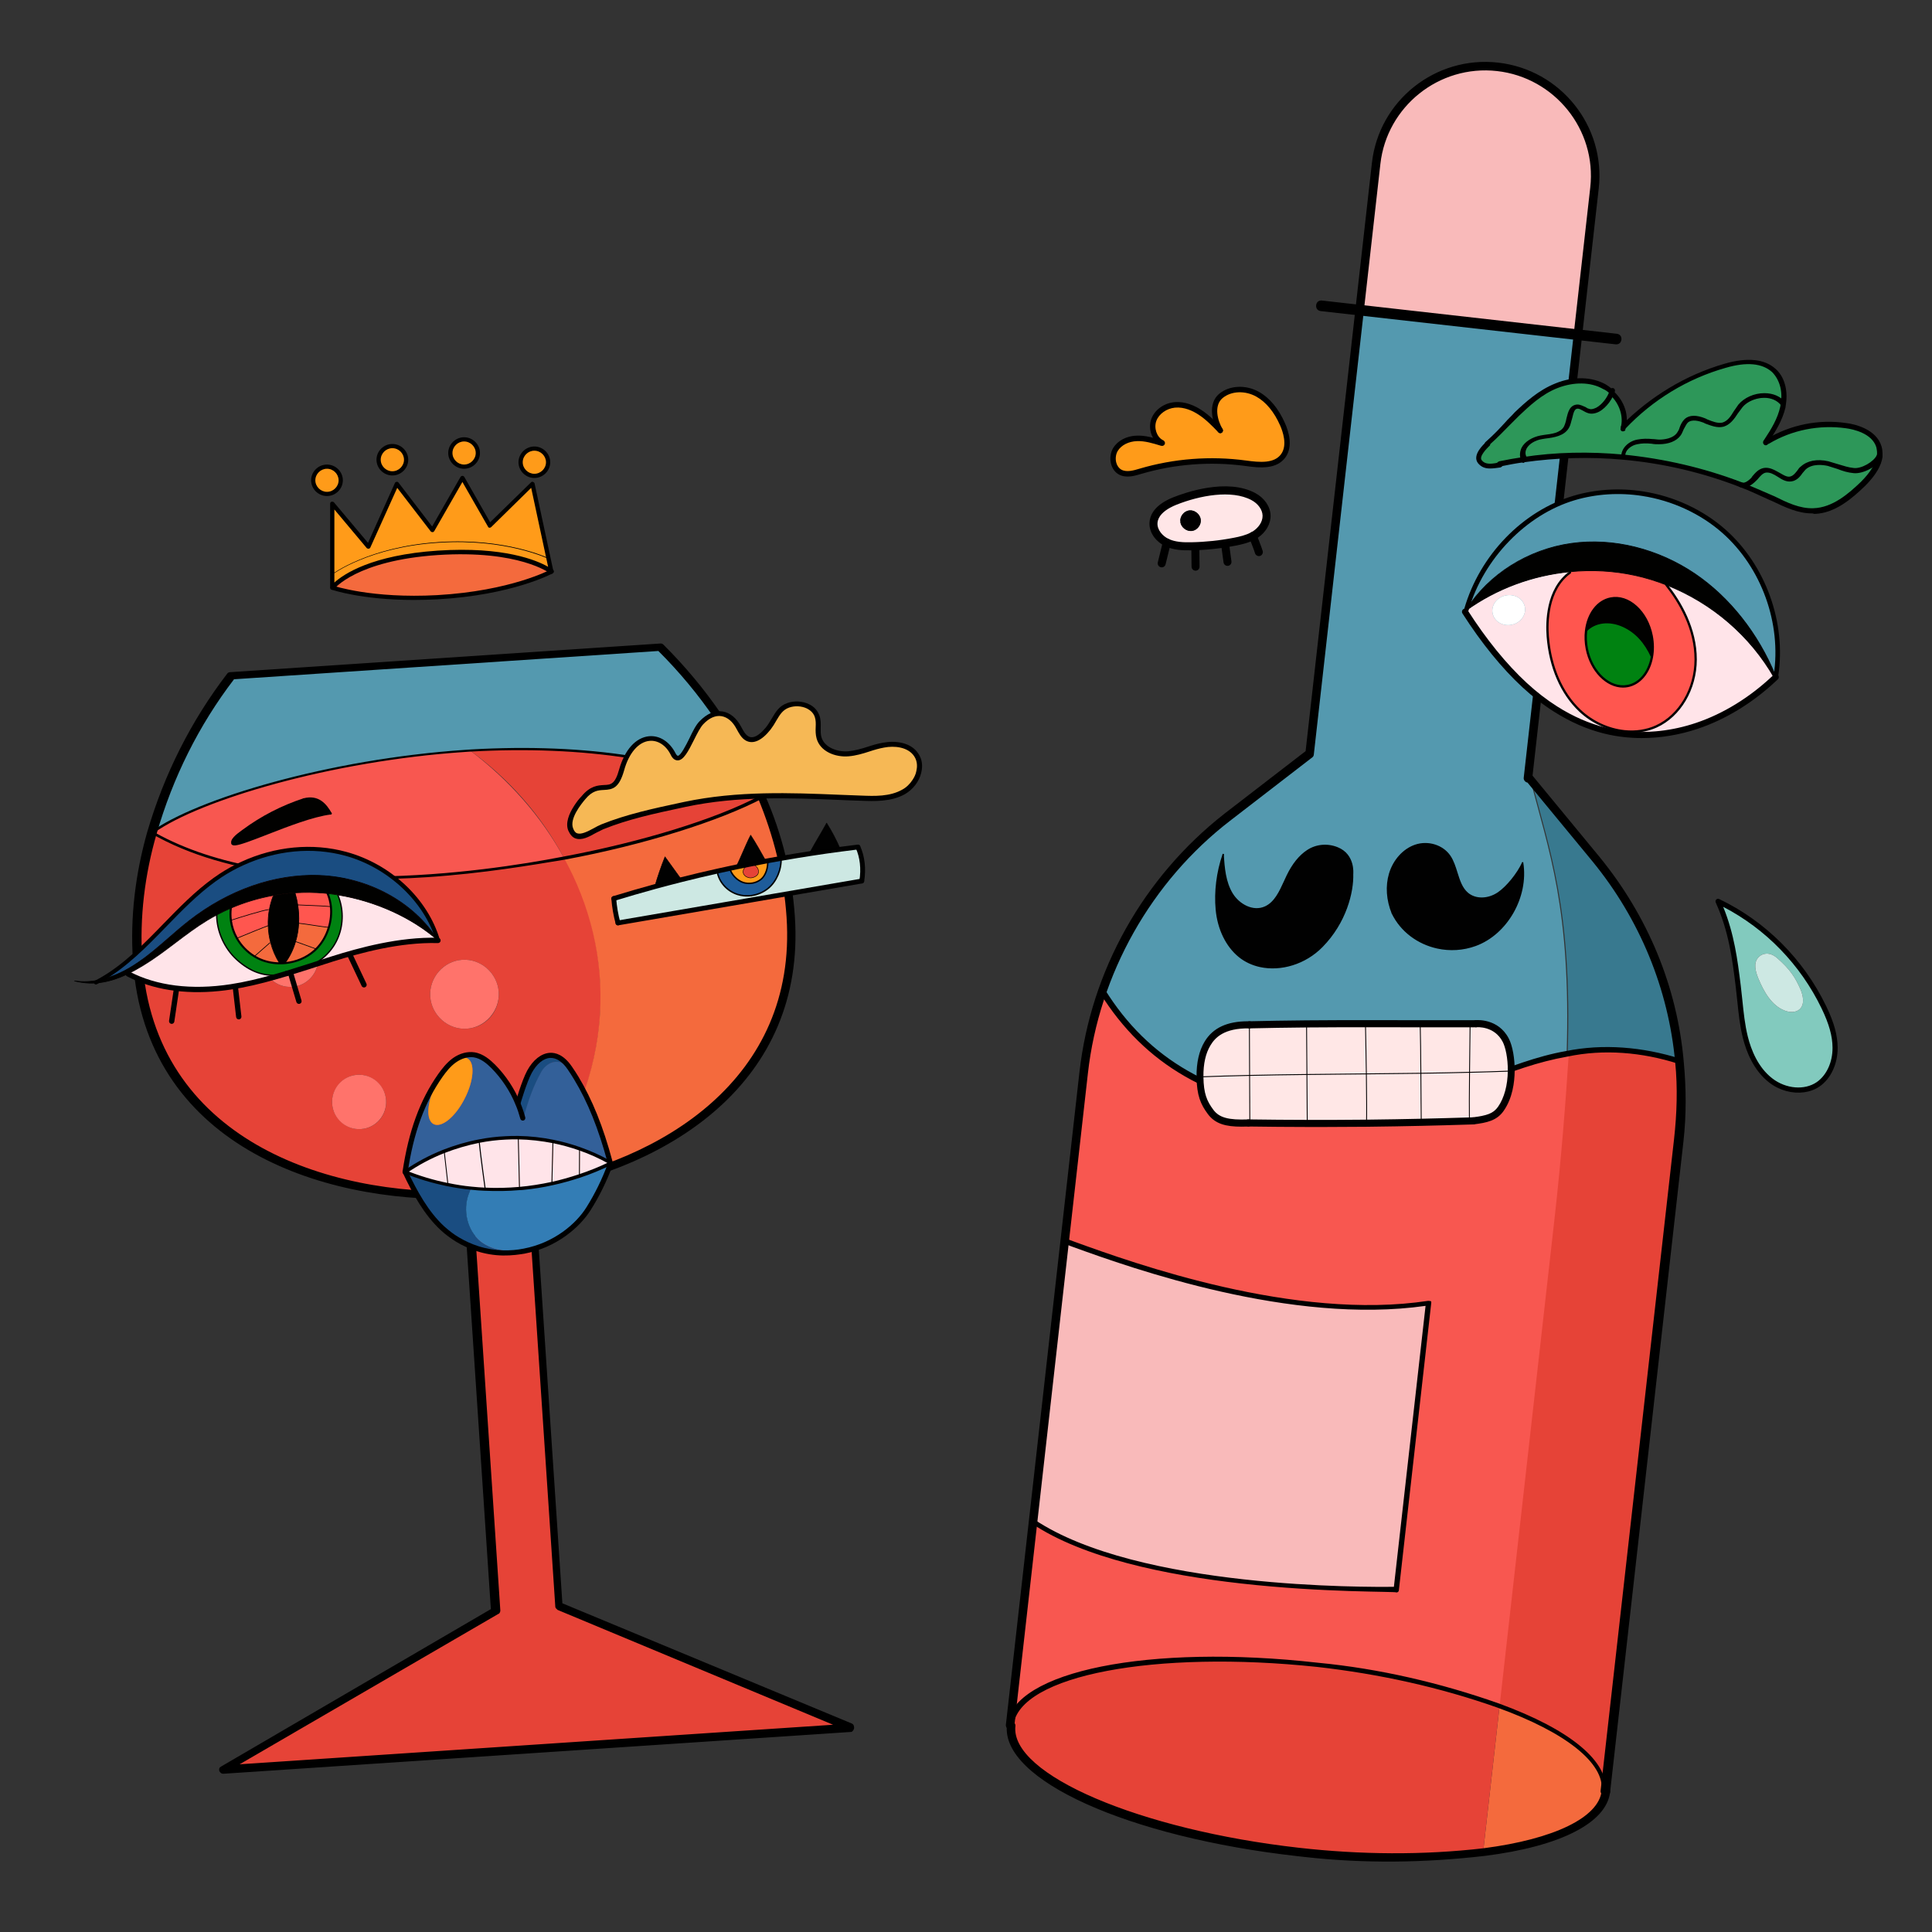 <?xml version="1.0" encoding="UTF-8"?><svg version="1.1" xmlns="http://www.w3.org/2000/svg" xmlns:xlink="http://www.w3.org/1999/xlink" viewBox="0 0 1500 1500" width="1500" height="1500" x="0px" y="0px">
              
              <rect x="0" y="0" width="1500" height="1500" fill="#333333" stroke="none"/>
              
              <!-- ITEM 0 -->
<g>
    <defs>
        
        <clipPath id="clip-path-id-viewbox-item-0">
            <rect x="0.0" y="0.0" width="82.0" height="117.3"/>
        </clipPath>
    </defs>
    <g transform="translate(23.0 451.0) rotate(356.188 331.0 476.5) scale(8.073 8.124)">
        <g clip-path="url(#clip-path-id-viewbox-item-0)" transform="translate(-0.0 -0.0)">


<g>
	<path d="M75.5,112H15l27.2-13.4V58.7C28.3,58.3,12,51.6,12,34.3c0-4.1,0.8-8.2,2.2-12.1c9.4,6.2,25.8,6.7,39.4,5   c4.3,9.3,3.8,20.9-5.2,31.3v40.1L75.5,112z M46.4,39.6c0-1.8-1.5-3.3-3.3-3.3s-3.3,1.5-3.3,3.3c0,1.8,1.5,3.3,3.3,3.3   C45,42.9,46.4,41.4,46.4,39.6C46.4,39.6,46.4,39.6,46.4,39.6z M34.9,49.2c0-1.4-1.2-2.6-2.6-2.6c-1.4,0-2.6,1.2-2.6,2.6   c0,1.4,1.2,2.6,2.6,2.6C33.7,51.8,34.9,50.7,34.9,49.2C34.9,49.2,34.9,49.2,34.9,49.2z M29.3,35.1c0-1.5-1.2-2.7-2.7-2.7   s-2.7,1.2-2.7,2.7c0,1.5,1.2,2.7,2.7,2.7c0,0,0,0,0,0C28.1,37.8,29.3,36.6,29.3,35.1C29.3,35.1,29.3,35.1,29.3,35.1z" style="fill:#E64337;"/>
	<path d="M72.9,22.6c1.3,3.8,2,7.7,2.1,11.7c0,15.9-13.7,22.8-26.7,24.2c9.1-10.4,9.6-22,5.2-31.3   C61.7,26.2,68.9,24.4,72.9,22.6z" style="fill:#F46A3D;"/>
	<path d="M64.2,7.7c3.9,4.3,6.8,9.4,8.8,14.9c-8-4.5-18-6.2-27.7-6.2c-13.9-0.1-26.9,3.2-31.1,5.8   C16.1,16.9,19,12,22.8,7.7H64.2z" style="fill:#5499AF;"/>
	<path d="M72.9,22.6c-4,1.8-11.2,3.6-19.4,4.6c-1.9-4.2-4.8-7.9-8.3-10.8C54.9,16.4,65,18.1,72.9,22.6z" style="fill:#E64337;"/>
	<path d="M45.2,16.4c3.5,3,6.4,6.7,8.3,10.8c-13.6,1.7-29.9,1.2-39.4-5C18.4,19.5,31.3,16.3,45.2,16.4z" style="fill:#F85750;"/>
	<path d="M43.1,36.3c1.8,0,3.3,1.5,3.3,3.3c0,1.8-1.5,3.3-3.3,3.3c-1.8,0-3.3-1.5-3.3-3.3c0,0,0,0,0,0   C39.8,37.8,41.3,36.3,43.1,36.3z" style="fill:#FF736B;"/>
	<circle cx="32.3" cy="49.2" r="2.6" style="fill:#FF736B;"/>
	<circle cx="26.6" cy="35.1" r="2.7" style="fill:#FF736B;"/>
</g>
<path d="M40.3,28.2c-8.8,0-19.1-1.2-26.2-5.9c0,0-0.1-0.1-0.1-0.1c0,0,0-0.1,0.1-0.1c4.5-2.8,17.4-5.8,30.7-5.8c0.2,0,0.3,0,0.5,0  c11.1,0.1,20.7,2.2,27.7,6.3c0,0,0.1,0.1,0.1,0.1c0,0,0,0.1-0.1,0.1c-4.3,1.9-11.7,3.7-19.4,4.6C50.5,27.7,45.7,28.2,40.3,28.2z   M14.4,22.2c11.4,7.4,31.1,5.9,39.1,4.9c7.6-0.9,14.8-2.6,19.1-4.5c-7-3.9-16.5-6-27.4-6.1c-0.2,0-0.3,0-0.5,0  C31.8,16.5,19,19.4,14.4,22.2z"/>
<path d="M75.5,112.4H15c-0.2,0-0.3-0.1-0.4-0.3c0-0.2,0-0.3,0.2-0.4l26.9-13.3V59.1c-14-0.5-30.2-7.3-30.2-24.8  c0-4.2,0.8-8.3,2.2-12.2c2-5.4,4.9-10.3,8.7-14.6c0.1-0.1,0.2-0.1,0.3-0.1h41.4c0.1,0,0.2,0,0.3,0.1c3.9,4.4,6.9,9.4,8.8,15  c1.4,3.8,2.1,7.8,2.1,11.8c0,15.9-13.7,23.1-26.7,24.5v39.5l27,13.3c0.2,0.1,0.2,0.3,0.2,0.4C75.8,112.2,75.6,112.4,75.5,112.4z   M16.6,111.6h57.2L48.1,98.9c-0.1-0.1-0.2-0.2-0.2-0.3V58.5c0-0.2,0.1-0.4,0.3-0.4c12.7-1.3,26.3-8.3,26.3-23.8  c0-3.9-0.7-7.8-2-11.6c-1.9-5.4-4.8-10.3-8.6-14.6H23c-3.7,4.2-6.5,9-8.4,14.2c0,0,0,0,0,0c-1.4,3.8-2.2,7.9-2.2,12  c0,17.1,16.1,23.7,29.8,24.1c0.2,0,0.4,0.2,0.4,0.4v39.8c0,0.1-0.1,0.3-0.2,0.3L16.6,111.6z M14.2,22.2L14.2,22.2L14.2,22.2z"/>

        </g>
    </g>
</g>

<!-- ITEM 1 -->
<g>
    <defs>
        
        <clipPath id="clip-path-id-viewbox-item-1">
            <rect x="0.0" y="0.0" width="57.6" height="170.5"/>
        </clipPath>
    </defs>
    <g transform="translate(847.0 41.0) rotate(6.431 238.5 703.5) scale(8.281 8.252)">
        <g clip-path="url(#clip-path-id-viewbox-item-1)" transform="translate(-0.0 -0.0)">


<g>
	<path d="M56.8,99.2V161c0-2.8-4.2-5.3-10.8-6.9v-46c0-6.3-0.2-11.4-0.5-15.7c3.4-1.1,7-1.2,10.5-0.5   C56.6,94.3,56.8,96.7,56.8,99.2z" style="fill:#E64337;"/>
	<path d="M46.2,73.8c5,4.9,8.5,11.2,9.9,18.1c-3.5-0.7-7.1-0.6-10.5,0.5c-1.1-13.7-3.8-18.8-6.3-25.4L46.2,73.8z" style="fill:#38798F;"/>
	<path d="M46.1,167.8V154c6.5,1.6,10.8,4.1,10.8,6.9c0,2.8-4.2,5.3-10.7,6.9L46.1,167.8z" style="fill:#F46A3D;"/>
	<path d="M46.1,167.8l0,0.1c-5.7,1.3-11.5,1.9-17.3,1.9c-15.5,0-28-3.9-28-8.8s12.6-8.8,28-8.8   c5.8-0.1,11.6,0.6,17.3,1.9V167.8z" style="fill:#E64337;"/>
	<path d="M46.1,108.1v46c-5.7-1.3-11.5-1.9-17.3-1.9c-15.5,0-28,3.9-28,8.8v-19.3c11.2,5.8,34.6,2.5,34.6,2.5V117   c-12.9,3.5-29.3-0.7-34.5-1.9H0.8V99.2c0-2.6,0.3-5.2,0.9-7.8c4.1,5.2,10.1,9,20.7,9c9.9,0,15.7-5.7,23.3-8   C45.9,96.7,46.1,101.8,46.1,108.1z" style="fill:#F85750;"/>
	<path d="M39.2,67c2.5,6.6,5.2,11.7,6.3,25.4c-7.6,2.3-13.3,8-23.3,8c-10.6,0-16.6-3.8-20.7-9   c1.5-6.7,4.9-12.8,9.8-17.6l7-6.8V25H39v42H39.2z" style="fill:#5499AF;"/>
	<path d="M39,11.1V25H18.4V11.1c0-5.7,4.6-10.3,10.3-10.3C34.4,0.8,39,5.4,39,11.1z" style="fill:#F9BABA;"/>
	<path d="M35.3,117v27.2c0,0-23.4,3.4-34.6-2.5v-26.6h0.1C6,116.3,22.4,120.5,35.3,117z" style="fill:#F9BABA;"/>
</g>
<path d="M29.5,170.2c-0.2,0-0.5,0-0.7,0c-15.9,0-28.4-4-28.4-9.2c0-0.2,0.2-0.4,0.4-0.4s0.4,0.2,0.4,0.4c0,4.6,12.7,8.4,27.7,8.4  c5.8,0,11.6-0.6,17.2-1.9c6.5-1.6,10.4-4.1,10.4-6.6c0-0.2,0.2-0.4,0.4-0.4s0.4,0.2,0.4,0.4c0,2.9-4,5.6-11,7.3  C40.7,169.5,35.1,170.2,29.5,170.2z"/>
<path d="M56.8,161.2c-0.1,0-0.3-0.1-0.3-0.3c0-2.6-3.9-5.1-10.6-6.7c-5.6-1.3-11.4-1.9-17.2-1.9C13.5,152.4,1,156.2,1,161  c0,0.1-0.1,0.3-0.3,0.3s-0.3-0.1-0.3-0.3c0-5.1,12.4-9.1,28.3-9.1c5.8-0.1,11.7,0.6,17.3,1.9c7,1.7,10.9,4.3,10.9,7.2  C57.1,161.1,57,161.2,56.8,161.2z"/>
<path d="M56.8,161.3c-0.2,0-0.4-0.2-0.4-0.4V99.2c0-2.4-0.2-4.9-0.7-7.2c-1.4-6.8-4.8-13-9.8-17.9L39,67.4c-0.2,0-0.4-0.2-0.4-0.4  V11.1c0-5.5-4.5-9.9-9.9-9.9c-5.5,0-9.9,4.5-9.9,9.9V67c0,0.1,0,0.2-0.1,0.3l-7,6.8C5,80.6,1.1,89.8,1.1,99.2V161  c0,0.2-0.2,0.4-0.4,0.4s-0.4-0.2-0.4-0.4V99.2c0-9.6,3.9-18.9,10.8-25.7l6.9-6.7V11.1c0-5.9,4.8-10.7,10.7-10.7s10.7,4.8,10.7,10.7  v55.6c0,0,0,0,0.1,0.1l7,6.8c5.1,5,8.6,11.3,10,18.3c0.5,2.4,0.8,4.9,0.8,7.4V161C57.2,161.2,57,161.3,56.8,161.3z"/>
<path d="M42.6,25.5H14.8c-0.3,0-0.5-0.2-0.5-0.5s0.2-0.5,0.5-0.5h27.8c0.3,0,0.5,0.2,0.5,0.5S42.9,25.5,42.6,25.5z"/>
<path d="M22.3,100.7C22.3,100.7,22.3,100.7,22.3,100.7c-9.4,0-16-2.9-20.9-9.1c-0.1-0.1-0.1-0.3,0-0.4c0.1-0.1,0.3-0.1,0.4,0  c4.8,6.1,11.3,8.9,20.5,8.9c0,0,0,0,0,0c6.3,0,10.9-2.4,15.4-4.6c2.6-1.3,5-2.6,7.7-3.4c3.4-1.1,7.1-1.2,10.7-0.5  c0.1,0,0.2,0.2,0.2,0.3c0,0.1-0.2,0.2-0.3,0.2c-3.5-0.7-7.1-0.6-10.4,0.5c-2.7,0.8-5.1,2-7.7,3.4C33.4,98.3,28.7,100.7,22.3,100.7z"/>
<path d="M20.7,145.3c-7,0-14.9-0.7-20.1-3.4c-0.1-0.1-0.2-0.2-0.1-0.3c0.1-0.1,0.2-0.2,0.3-0.1c10.4,5.4,31.8,2.8,34.2,2.5v-26.6  c-12.3,3.2-27.7-0.4-33.5-1.8l-0.8-0.2c-0.1,0-0.2-0.2-0.2-0.3c0-0.1,0.2-0.2,0.3-0.2l0.8,0.2c5.8,1.4,21.4,5.1,33.6,1.8  c0.1,0,0.2,0,0.2,0c0.1,0,0.1,0.1,0.1,0.2v27.2c0,0.1-0.1,0.2-0.2,0.2C35.2,144.4,28.6,145.3,20.7,145.3z"/>

        </g>
    </g>
</g>

<!-- ITEM 2 -->
<g>
    <defs>
        
        <clipPath id="clip-path-id-viewbox-item-2">
            <rect x="0.0" y="0.0" width="138.115" height="80.409"/>
        </clipPath>
    </defs>
    <g transform="translate(53.0 624.0) rotate(354.197 143.0 83.0) scale(2.071 2.064)">
        <g clip-path="url(#clip-path-id-viewbox-item-2)" transform="translate(-0.0 -0.0)">

<g>
	<path d="M101.935,7.225c-0.144,0-0.282-0.084-0.343-0.225c-1.529-3.49-3.814-6.954-9.12-6.13c-0.207,0.039-0.396-0.109-0.428-0.314   c-0.032-0.204,0.109-0.396,0.313-0.428c5.847-0.896,8.373,3.039,9.92,6.571c0.083,0.189-0.003,0.411-0.193,0.494   C102.036,7.215,101.985,7.225,101.935,7.225z"/>
	<g>
		<path style="fill:#FFE4E9;" d="M137.115,58.429c-13.07-1.71-27.1,0.22-40.01,2.89c-3.01,0.62-6.01,1.28-9.02,1.93v-0.01    c5.13-1.64,9.44-5.09,11.94-9.85c2.5-4.77,3.04-10.53,1.48-15.68l0.03-0.11C114.785,41.159,127.995,48.569,137.115,58.429z"/>
		<path style="fill:#1A4D81;" d="M106.025,22.509c15.26,5.91,28.08,19.83,31.09,35.92c-7.76-15.79-24.31-26.36-41.73-28.83    c-17.41-2.47-35.4,2.58-50.28,11.96c-7.07,4.46-13.54,9.87-20.89,13.84c-4.38,2.37-9.22,4.2-14.13,4.85    c17.17-7.68,29.61-23.57,45.95-33.02c0.81-0.48,1.64-0.93,2.48-1.37c2.71-1.42,5.54-2.63,8.44-3.62    C79.565,17.909,93.615,17.709,106.025,22.509z"/>
		<path style="fill:#010100;" d="M55.545,40.479c-1.27,0.51-2.52,1.07-3.76,1.66c-8.75,4.18-16.58,10.11-25.32,14.31    c-2.08,1-4.14,1.9-6.21,2.65c-6.62,2.42-13.21,3.28-20.13,0.68c3.27,0.83,6.63,0.93,9.96,0.47c4.91-0.65,9.75-2.48,14.13-4.85    c7.35-3.97,13.82-9.38,20.89-13.84c14.88-9.38,32.87-14.43,50.28-11.96c17.42,2.47,33.97,13.04,41.73,28.83    c-9.12-9.86-22.33-17.27-35.58-20.83c-1.27-0.35-2.53-0.65-3.8-0.93c-0.49-0.1-0.97-0.2-1.46-0.29c-3.52-0.67-7.09-1.08-10.67-1.2    c-2.77-0.11-5.55-0.06-8.32,0.16c-5.5,0.43-10.95,1.48-16.21,3.14C59.205,39.069,57.355,39.729,55.545,40.479z"/>
		<path style="fill:#008211;" d="M60.635,43.019c0.07,2.43,0.62,4.79,1.57,6.95c1.3,2.96,3.35,5.56,5.9,7.48    c0.43,0.32,0.87,0.63,1.33,0.91c2.31,1.43,4.93,2.29,7.62,2.6c0.71,0.09,1.43,0.13,2.14,0.14c4.06,0.04,8.14-1.14,11.43-3.52    c0.23-0.17,0.46-0.35,0.69-0.54c2.41-1.94,4.34-4.62,5.58-7.62c1.01-2.44,1.57-5.1,1.57-7.75c0-1.69-0.24-3.37-0.73-4.99v-0.01    c1.27,0.28,2.53,0.58,3.8,0.93l-0.03,0.11c1.56,5.15,1.02,10.91-1.48,15.68c-2.5,4.76-6.81,8.21-11.94,9.85v0.01    c-2.88,0.61-5.76,1.22-8.64,1.79c-0.02,0-0.03,0.01-0.05,0.01c-8.12,1.2-13.77-2.32-18-7.03c-4.24-4.72-6.41-11.23-5.85-17.54    c1.81-0.75,3.66-1.41,5.53-2C60.735,39.999,60.595,41.529,60.635,43.019z"/>
		<path style="fill:#FF564F;" d="M98.465,41.669c0,2.65-0.56,5.31-1.57,7.75l-0.06-0.02c-3.74-0.82-7.26-1.88-11-2.7h-0.01    c0.35-2.22,0.47-4.53,0.34-6.89h0.06c4.22,0.66,7.93,1.06,12.02,1.86H98.465z"/>
		<path style="fill:#FF564F;" d="M98.465,41.669h-0.22c-4.09-0.8-7.8-1.2-12.02-1.86h-0.06c-0.07-1.53-0.26-3.07-0.56-4.63    c3.58,0.12,7.15,0.53,10.67,1.2c0.49,0.09,0.97,0.19,1.46,0.29v0.01C98.225,38.299,98.465,39.979,98.465,41.669z"/>
		<path style="fill:#F46A3D;" d="M96.835,49.399l0.06,0.02c-1.24,3-3.17,5.68-5.58,7.62l-0.1-0.12c-2.28-1.1-4.95-2.39-7.24-3.49    c0.87-2.1,1.49-4.36,1.85-6.73h0.01C89.575,47.519,93.095,48.579,96.835,49.399z"/>
		<path style="fill:#010100;" d="M92.415,0.499c5.4-0.83,7.89,2.63,9.52,6.35c-12.56,0.22-37.21,9.99-37.81,7.53    c-0.59-1.6,2.71-3.42,4.6-4.54C76.055,5.489,84.095,2.329,92.415,0.499z"/>
		<path style="fill:#F46A3D;" d="M91.215,56.919l0.1,0.12c-0.23,0.19-0.46,0.37-0.69,0.54c-3.29,2.38-7.37,3.56-11.43,3.52    c1.99-2.17,3.61-4.77,4.78-7.67C86.265,54.529,88.935,55.819,91.215,56.919z"/>
		<path style="fill:#010100;" d="M86.165,39.809c0.13,2.36,0.01,4.67-0.34,6.89c-0.36,2.37-0.98,4.63-1.85,6.73    c-1.17,2.9-2.79,5.5-4.78,7.67c-0.71-0.01-1.43-0.05-2.14-0.14l0.02-0.19c-1.22-2.49-2.04-5.17-2.46-7.91    c-0.33-2.12-0.42-4.27-0.27-6.41c0.13-2,0.47-3.99,1.02-5.92c0.49-1.7,1.13-3.35,1.94-4.93l-0.02-0.26    c2.77-0.22,5.55-0.27,8.32-0.16C85.905,36.739,86.095,38.279,86.165,39.809z"/>
		<path style="fill:#FFE4E9;" d="M75.545,65.769c-5.76,1.04-11.55,1.86-17.39,2.16c-13.17,0.67-26.91-1.46-37.88-8.77l-0.02-0.06    c2.07-0.75,4.13-1.65,6.21-2.65c8.74-4.2,16.57-10.13,25.32-14.31c1.24-0.59,2.49-1.15,3.76-1.66    c-0.56,6.31,1.61,12.82,5.85,17.54c4.23,4.71,9.88,8.23,18,7.03C78.115,65.299,76.825,65.539,75.545,65.769z"/>
		<path style="fill:#FF564F;" d="M77.285,35.339l0.02,0.26c-0.81,1.58-1.45,3.23-1.94,4.93l-0.29-0.08    c-2.25,0.01-11.72,1.97-14.44,2.57c-0.04-1.49,0.1-3.02,0.44-4.54C66.335,36.819,71.785,35.769,77.285,35.339z"/>
		<path style="fill:#F46A3D;" d="M77.075,60.769l-0.02,0.19c-2.69-0.31-5.31-1.17-7.62-2.6c-0.46-0.28-0.9-0.59-1.33-0.91l0.12-0.17    c2.05-1.46,4.1-2.92,6.14-4.38l0.25-0.04C75.035,55.599,75.855,58.279,77.075,60.769z"/>
		<path style="fill:#FF564F;" d="M75.075,40.449l0.29,0.08c-0.55,1.93-0.89,3.92-1.02,5.92c-3.42,0.86-10.17,2.95-12.14,3.52    c-0.95-2.16-1.5-4.52-1.57-6.95C63.355,42.419,72.825,40.459,75.075,40.449z"/>
		<path style="fill:#F46A3D;" d="M74.615,52.859l-0.25,0.04c-2.04,1.46-4.09,2.92-6.14,4.38l-0.12,0.17    c-2.55-1.92-4.6-4.52-5.9-7.48c1.97-0.57,8.72-2.66,12.14-3.52C74.195,48.589,74.285,50.739,74.615,52.859z"/>
		<path d="M65.195,15.15c-0.478,0-0.83-0.065-1.063-0.203c-0.245-0.143-0.337-0.339-0.371-0.479    c-0.049-0.201,0.074-0.404,0.275-0.453c0.196-0.051,0.4,0.071,0.452,0.27c0.586,0.689,7.019-1.101,12.696-2.677    c8.053-2.235,18.075-5.017,24.745-5.134c0.217-0.014,0.378,0.162,0.381,0.368c0.003,0.207-0.161,0.378-0.369,0.382    c-6.574,0.115-16.545,2.883-24.557,5.106C71.056,14.087,67.116,15.15,65.195,15.15z"/>
		<path d="M64.125,14.755c-0.152,0-0.296-0.094-0.352-0.245c-0.664-1.802,2.273-3.529,4.418-4.791l0.343-0.201    c7.37-4.375,15.377-7.532,23.8-9.385c0.202-0.048,0.402,0.083,0.447,0.286c0.044,0.202-0.083,0.401-0.286,0.446    c-8.345,1.836-16.278,4.964-23.579,9.297l-0.345,0.203c-1.587,0.934-4.542,2.672-4.095,3.885c0.071,0.194-0.028,0.41-0.222,0.481    C64.212,14.747,64.168,14.755,64.125,14.755z"/>
		<path d="M79.444,66.039c-0.468,0-0.886-0.33-0.98-0.806c-0.107-0.542,0.245-1.068,0.787-1.176    c2.875-0.568,5.751-1.178,8.626-1.787l2.118-0.458c2.303-0.499,4.603-0.998,6.908-1.473c10.399-2.149,25.895-4.793,40.342-2.901    c0.547,0.071,0.933,0.573,0.862,1.121c-0.072,0.547-0.577,0.93-1.122,0.861c-14.145-1.849-29.419,0.756-39.678,2.878    c-2.299,0.474-4.592,0.971-6.888,1.468l-2.124,0.46c-2.888,0.612-5.772,1.224-8.657,1.794    C79.574,66.033,79.508,66.039,79.444,66.039z"/>
		<path d="M53.661,69.045c-13.343,0-25.005-3.099-33.941-9.054c-0.459-0.307-0.583-0.927-0.277-1.387    c0.305-0.46,0.927-0.583,1.387-0.277c9.577,6.382,22.466,9.359,37.274,8.604c5.129-0.263,10.614-0.944,17.263-2.146    c1.275-0.229,2.561-0.468,3.835-0.717c0.545-0.112,1.067,0.248,1.173,0.79c0.106,0.542-0.248,1.067-0.79,1.173    c-1.285,0.251-2.58,0.491-3.864,0.723c-6.734,1.216-12.3,1.906-17.516,2.175C56.671,69.007,55.156,69.045,53.661,69.045z"/>
		<path d="M34.736,79.529c-0.082,0-0.164-0.01-0.247-0.031c-0.535-0.136-0.859-0.68-0.723-1.215l3.02-11.921    c0.136-0.534,0.682-0.856,1.216-0.722c0.535,0.136,0.859,0.68,0.723,1.216l-3.02,11.919    C35.589,79.228,35.182,79.529,34.736,79.529z"/>
		<path d="M59.925,80.409c-0.546,0-0.992-0.438-1-0.986l-0.15-10.88c-0.007-0.552,0.434-1.006,0.986-1.014c0.004,0,0.009,0,0.014,0    c0.546,0,0.992,0.438,1,0.986l0.15,10.88c0.007,0.552-0.434,1.006-0.986,1.014C59.934,80.409,59.929,80.409,59.925,80.409z"/>
		<path d="M82.954,76.899c-0.472,0-0.892-0.335-0.982-0.815l-0.288-1.529c-0.574-3.052-1.149-6.108-1.732-9.158    c-0.104-0.542,0.252-1.066,0.795-1.17c0.547-0.099,1.066,0.252,1.17,0.795c0.583,3.052,1.158,6.11,1.732,9.163l0.288,1.53    c0.102,0.542-0.255,1.065-0.798,1.167C83.077,76.893,83.015,76.899,82.954,76.899z"/>
		<path d="M107.855,73.22c-0.412,0-0.797-0.256-0.942-0.665c-1.395-3.928-2.779-7.864-4.164-11.801l-0.047-0.133    c-0.183-0.521,0.09-1.092,0.611-1.275c0.522-0.186,1.092,0.09,1.275,0.611l0.047,0.133c1.384,3.936,2.769,7.87,4.162,11.795    c0.185,0.521-0.087,1.093-0.608,1.277C108.079,73.201,107.966,73.22,107.855,73.22z"/>
		<path d="M8.777,61.486c-3.01,0-5.879-0.531-8.696-1.59c-0.064-0.024-0.097-0.097-0.073-0.161c0.024-0.063,0.095-0.098,0.161-0.073    c6.118,2.3,12.486,2.084,20.043-0.68c1.9-0.688,3.928-1.555,6.199-2.646c4.339-2.086,8.525-4.642,12.573-7.112    c4.101-2.504,8.341-5.093,12.748-7.197c1.37-0.652,2.603-1.196,3.768-1.664c1.716-0.711,3.58-1.385,5.539-2.003    c5.243-1.654,10.706-2.713,16.238-3.146c2.734-0.217,5.537-0.271,8.334-0.16c3.528,0.118,7.124,0.523,10.689,1.202    c0.416,0.076,0.825,0.16,1.24,0.244l0.221,0.046c1.461,0.322,2.671,0.618,3.808,0.933c13.817,3.712,26.807,11.316,35.639,20.865    c0.047,0.051,0.044,0.13-0.007,0.177c-0.05,0.049-0.129,0.044-0.177-0.007c-8.8-9.515-21.748-17.094-35.521-20.794    c-1.134-0.313-2.339-0.608-3.794-0.93l-0.219-0.045c-0.414-0.084-0.821-0.167-1.236-0.243c-3.553-0.678-7.137-1.08-10.652-1.198    c-2.786-0.11-5.581-0.058-8.306,0.16c-5.513,0.431-10.958,1.484-16.182,3.134c-1.952,0.615-3.809,1.287-5.52,1.996    c-1.161,0.467-2.389,1.009-3.754,1.658c-4.395,2.099-8.629,4.685-12.725,7.185c-4.053,2.475-8.245,5.034-12.595,7.124    c-2.278,1.096-4.313,1.964-6.222,2.655C16.156,60.731,12.366,61.486,8.777,61.486z"/>
		<path d="M6.207,60.646c-2.111,0-4.156-0.249-6.113-0.746c-0.067-0.017-0.107-0.085-0.09-0.151c0.017-0.066,0.086-0.11,0.152-0.091    c3.108,0.788,6.444,0.946,9.912,0.467c4.524-0.598,9.263-2.225,14.088-4.836c4.404-2.378,8.565-5.327,12.589-8.179    c2.686-1.903,5.463-3.871,8.293-5.656c15.969-10.066,33.856-14.32,50.365-11.979c18.314,2.597,34.34,13.67,41.825,28.899    c0.03,0.062,0.005,0.137-0.057,0.167c-0.061,0.03-0.136,0.006-0.167-0.058c-7.448-15.155-23.402-26.176-41.635-28.761    c-16.45-2.336-34.277,1.907-50.196,11.941c-2.824,1.782-5.599,3.748-8.282,5.649c-4.03,2.856-8.197,5.809-12.615,8.195    c-4.852,2.625-9.62,4.261-14.173,4.863C8.783,60.555,7.483,60.646,6.207,60.646z"/>
		<path d="M7.935,61.909c-0.298,0-0.58-0.179-0.697-0.473c-0.153-0.386,0.035-0.821,0.42-0.975c0.719-0.285,1.419-0.581,2.118-0.896    c9.459-4.23,17.653-11.133,25.577-17.809c6.391-5.384,13-10.951,20.306-15.177c0.705-0.418,1.48-0.847,2.507-1.385    c2.718-1.424,5.593-2.657,8.546-3.666c13.274-4.559,27.332-4.459,39.583,0.281c16.197,6.271,28.584,20.592,31.557,36.481    c0.076,0.407-0.192,0.799-0.6,0.875c-0.403,0.075-0.799-0.193-0.875-0.6c-2.835-15.153-15.142-29.363-30.624-35.358    c-11.921-4.612-25.614-4.704-38.556-0.261c-2.881,0.984-5.686,2.187-8.335,3.575c-1.002,0.526-1.757,0.942-2.445,1.352    c-7.199,4.163-13.757,9.688-20.098,15.029c-8.003,6.742-16.28,13.714-25.929,18.029c-0.718,0.324-1.438,0.628-2.179,0.923    C8.121,61.893,8.027,61.909,7.935,61.909z"/>
		<path d="M79.395,61.476c-0.068,0-0.135,0-0.204-0.001c-0.8-0.011-1.514-0.058-2.184-0.144c-2.798-0.322-5.487-1.239-7.77-2.652    c-0.413-0.252-0.844-0.547-1.357-0.929c-2.608-1.964-4.689-4.602-6.019-7.63c-0.992-2.257-1.531-4.642-1.602-7.09    c-0.042-1.556,0.109-3.114,0.449-4.633c0.045-0.203,0.244-0.325,0.448-0.284c0.202,0.046,0.329,0.246,0.284,0.448    c-0.326,1.458-0.471,2.955-0.431,4.448c0.067,2.35,0.585,4.641,1.538,6.809c1.278,2.911,3.278,5.445,5.782,7.331    c0.492,0.366,0.905,0.649,1.3,0.89c2.192,1.357,4.774,2.237,7.468,2.548c0.646,0.082,1.332,0.127,2.103,0.138    c4.1,0.062,8.074-1.185,11.205-3.449c0.222-0.164,0.446-0.34,0.671-0.525c2.337-1.881,4.228-4.465,5.472-7.475    c1.009-2.436,1.542-5.065,1.542-7.606c0-1.672-0.24-3.313-0.714-4.881c-0.06-0.198,0.052-0.407,0.25-0.468    c0.199-0.059,0.408,0.054,0.467,0.251c0.495,1.638,0.746,3.353,0.746,5.098c0,2.639-0.553,5.368-1.599,7.894    c-1.292,3.125-3.26,5.812-5.691,7.769c-0.232,0.192-0.468,0.376-0.703,0.55C87.637,60.203,83.578,61.476,79.395,61.476z"/>
		<path d="M77.075,60.894c-0.046,0-0.09-0.025-0.112-0.07c-1.21-2.47-2.042-5.144-2.471-7.946c-0.331-2.122-0.422-4.288-0.271-6.438    c0.131-2.02,0.476-4.02,1.024-5.945c0.502-1.743,1.158-3.409,1.949-4.952c0.032-0.063,0.106-0.086,0.168-0.055    c0.062,0.031,0.085,0.106,0.054,0.168c-0.784,1.529-1.434,3.181-1.931,4.907c-0.544,1.909-0.885,3.892-1.016,5.894    c-0.149,2.132-0.059,4.279,0.269,6.383c0.426,2.778,1.25,5.428,2.449,7.875c0.03,0.062,0.005,0.137-0.057,0.167    C77.112,60.891,77.094,60.894,77.075,60.894z"/>
		<path d="M79.195,61.225c-0.03,0-0.061-0.011-0.084-0.033c-0.051-0.046-0.054-0.125-0.008-0.177    c1.987-2.166,3.587-4.733,4.756-7.632c0.864-2.086,1.484-4.341,1.842-6.702c0.353-2.237,0.467-4.546,0.338-6.864    c-0.068-1.492-0.255-3.044-0.558-4.613c-0.013-0.067,0.031-0.133,0.099-0.146c0.068-0.011,0.133,0.032,0.146,0.1    c0.305,1.581,0.494,3.145,0.563,4.647c0.129,2.335,0.014,4.661-0.341,6.915c-0.361,2.381-0.987,4.655-1.858,6.759    c-1.18,2.925-2.796,5.518-4.803,7.707C79.262,61.211,79.229,61.225,79.195,61.225z"/>
		<path d="M76.251,65.532c-5.679,0-10.622-2.424-15.042-7.346c-4.266-4.749-6.477-11.377-5.913-17.729    c0.012-0.134,0.124-0.222,0.26-0.237c0.133,0.006,0.239,0.105,0.239,0.239v0.021c-0.553,6.239,1.61,12.726,5.786,17.373    c5.109,5.688,10.924,7.963,17.777,6.95c0.159-0.058,0.337,0.071,0.337,0.236c0,0.138-0.112,0.25-0.25,0.25    C78.355,65.451,77.291,65.532,76.251,65.532z"/>
		<path d="M88.085,63.489c-0.106,0-0.204-0.067-0.238-0.174c-0.042-0.132,0.031-0.272,0.162-0.314    c5.181-1.655,9.37-5.11,11.795-9.728c2.479-4.729,3.011-10.376,1.462-15.492c-0.04-0.132,0.035-0.271,0.167-0.312    c0.132-0.036,0.271,0.034,0.312,0.167c1.587,5.24,1.042,11.023-1.498,15.869c-2.486,4.734-6.778,8.275-12.085,9.972    C88.136,63.485,88.11,63.489,88.085,63.489z"/>
		<path d="M60.625,43.144c-0.069,0-0.125-0.056-0.125-0.125s0.056-0.125,0.125-0.125h0.01c3.069-0.681,12.25-2.561,14.439-2.57h0    c0.069,0,0.125,0.056,0.125,0.124c0,0.069-0.055,0.126-0.125,0.126c-2.169,0.01-11.324,1.885-14.414,2.567    C60.653,43.143,60.634,43.144,60.625,43.144z"/>
		<path d="M62.205,50.095c-0.054,0-0.104-0.035-0.12-0.09c-0.019-0.066,0.019-0.136,0.085-0.155c0.523-0.151,1.384-0.41,2.43-0.725    c2.867-0.862,7.201-2.165,9.715-2.797c0.069-0.023,0.135,0.024,0.151,0.091c0.017,0.066-0.023,0.135-0.091,0.151    c-2.508,0.631-6.838,1.933-9.704,2.794c-1.047,0.315-1.908,0.574-2.432,0.726C62.228,50.093,62.216,50.095,62.205,50.095z"/>
		<path d="M68.225,57.404c-0.039,0-0.078-0.019-0.102-0.053c-0.04-0.056-0.027-0.134,0.03-0.174c2.05-1.46,4.1-2.92,6.14-4.38    c0.055-0.041,0.134-0.028,0.174,0.029c0.04,0.056,0.027,0.134-0.029,0.174c-2.04,1.46-4.09,2.92-6.141,4.38    C68.275,57.396,68.25,57.404,68.225,57.404z"/>
		<path d="M91.215,57.044c-0.018,0-0.037-0.004-0.054-0.013l-1.798-0.867c-1.813-0.874-3.733-1.801-5.442-2.622    c-0.062-0.029-0.088-0.104-0.059-0.166s0.104-0.088,0.167-0.059c1.709,0.82,3.63,1.747,5.442,2.622l1.798,0.867    c0.063,0.029,0.088,0.104,0.059,0.167C91.306,57.018,91.262,57.044,91.215,57.044z"/>
		<path d="M96.835,49.524c-0.009,0-0.018-0.001-0.027-0.003c-1.872-0.41-3.718-0.889-5.503-1.351    c-1.784-0.462-3.629-0.939-5.497-1.35c-0.067-0.015-0.11-0.081-0.095-0.148s0.08-0.11,0.149-0.096    c1.873,0.411,3.72,0.889,5.506,1.352c1.783,0.462,3.627,0.939,5.494,1.349c0.067,0.015,0.11,0.081,0.095,0.148    C96.944,49.484,96.892,49.524,96.835,49.524z"/>
		<path d="M98.245,41.794c-0.008,0-0.016-0.001-0.024-0.002c-2.645-0.518-5.101-0.863-7.701-1.229    c-1.389-0.195-2.826-0.397-4.315-0.631c-0.068-0.01-0.115-0.074-0.104-0.143c0.011-0.067,0.071-0.127,0.143-0.104    c1.487,0.232,2.922,0.434,4.311,0.629c2.604,0.366,5.063,0.713,7.713,1.23c0.068,0.014,0.112,0.079,0.099,0.147    C98.356,41.753,98.304,41.794,98.245,41.794z"/>
	</g>
</g>

        </g>
    </g>
</g>

<!-- ITEM 3 -->
<g>
    <defs>
        
        <clipPath id="clip-path-id-viewbox-item-3">
            <rect x="0.0" y="0.0" width="56.745" height="29.981"/>
        </clipPath>
    </defs>
    <g transform="translate(942.0 644.0) rotate(12.284 117.0 61.5) scale(4.124 4.103)">
        <g clip-path="url(#clip-path-id-viewbox-item-3)" transform="translate(-0.0 -0.0)">

<g>
	<path style="fill:#010101;" d="M55.718,0.125c2.349,6.061-0.05,13.775-5.358,17.156c-5.308,3.37-12.654,2.458-16.602-2.596   c-1.409-2.066-2.259-4.631-2.069-7.184c0.19-2.543,1.499-5.044,3.598-6.305s4.958-1.102,6.757,0.593   c1.899,1.801,2.519,4.98,4.788,6.188c1.829,0.964,4.148,0.212,5.597-1.314C53.869,5.137,55.258,2.234,55.718,0.125z"/>
	<path style="fill:#010101;" d="M24.872,8.973c0.98,3.889,0.46,9.674-2.689,14.697c-3.139,5.033-9.726,7.788-14.853,5.192   c-2.939-1.494-5.058-4.482-6.087-7.757c-1.04-3.285-1.349-7.047-0.95-10.469c0.68,2.48,1.479,5.044,3.209,6.877   c1.719,1.823,4.648,2.639,6.637,1.134c1.909-1.441,2.209-4.249,2.789-6.665c0.48-2.024,1.299-4.005,2.719-5.457   c1.409-1.452,3.458-2.056,5.398-1.717C24.502,5.391,24.872,8.973,24.872,8.973z"/>
	<path d="M33.759,14.809c-0.04,0-0.079-0.019-0.104-0.055c-1.53-2.242-2.272-4.822-2.091-7.264c0.202-2.715,1.604-5.169,3.659-6.403   c2.215-1.332,5.119-1.076,6.907,0.61c0.824,0.782,1.413,1.822,1.982,2.828c0.776,1.371,1.509,2.665,2.777,3.34   c1.659,0.873,3.898,0.343,5.448-1.29c1.346-1.426,2.776-4.272,3.258-6.479c0.016-0.067,0.086-0.11,0.148-0.095   c0.067,0.015,0.11,0.081,0.096,0.149c-0.489,2.245-1.948,5.143-3.32,6.597c-1.628,1.713-3.99,2.264-5.747,1.338   c-1.333-0.709-2.118-2.097-2.878-3.438c-0.561-0.99-1.14-2.014-1.937-2.77c-1.707-1.609-4.486-1.851-6.606-0.578   c-1.986,1.193-3.342,3.572-3.538,6.208c-0.179,2.385,0.549,4.909,2.048,7.104c0.039,0.057,0.024,0.135-0.033,0.173   C33.807,14.803,33.783,14.809,33.759,14.809z"/>
	<path d="M43.449,19.409c-3.751,0-7.418-1.612-9.789-4.648c-0.042-0.055-0.033-0.133,0.021-0.176   c0.056-0.042,0.133-0.033,0.176,0.021c3.807,4.875,11.027,6.001,16.436,2.568c5.263-3.351,7.644-10.98,5.31-17.005   c-0.025-0.064,0.007-0.137,0.071-0.162c0.065-0.022,0.138,0.007,0.161,0.072c2.376,6.13-0.05,13.894-5.407,17.306   C48.277,18.751,45.846,19.409,43.449,19.409z"/>
	<path d="M11.575,29.97c-1.498,0-2.966-0.32-4.302-0.996c-2.79-1.418-5.031-4.272-6.149-7.831   c-1.028-3.251-1.367-6.988-0.954-10.521c0.007-0.068,0.068-0.114,0.139-0.109c0.068,0.008,0.117,0.07,0.109,0.139   c-0.409,3.499-0.074,7.198,0.944,10.417c1.099,3.495,3.294,6.295,6.024,7.683c4.814,2.437,11.402,0.126,14.69-5.147   c3.344-5.335,3.53-11.2,2.674-14.601c-0.017-0.067,0.023-0.135,0.091-0.152c0.065-0.019,0.135,0.024,0.151,0.09   c0.869,3.449,0.682,9.393-2.704,14.794C19.844,27.658,15.602,29.97,11.575,29.97z"/>
	<path d="M7.726,19.556c-1.584,0-3.22-0.796-4.315-1.957c-1.741-1.846-2.554-4.436-3.237-6.93c-0.019-0.067,0.021-0.136,0.087-0.154   c0.064-0.019,0.136,0.021,0.153,0.087c0.676,2.464,1.478,5.02,3.179,6.824c1.63,1.726,4.493,2.615,6.472,1.12   c1.565-1.182,2.028-3.331,2.477-5.408c0.086-0.401,0.172-0.799,0.266-1.187c0.56-2.365,1.485-4.221,2.75-5.515   c1.412-1.453,3.469-2.109,5.509-1.752c3.512,0.592,3.927,4.238,3.931,4.275c0.008,0.068-0.043,0.13-0.111,0.137   c-0.07,0-0.13-0.043-0.137-0.112c-0.004-0.035-0.402-3.494-3.725-4.054c-1.953-0.34-3.934,0.286-5.287,1.681   c-1.233,1.262-2.137,3.078-2.687,5.399c-0.093,0.386-0.179,0.783-0.265,1.182c-0.457,2.122-0.931,4.316-2.57,5.554   C9.47,19.311,8.605,19.556,7.726,19.556z"/>
</g>

        </g>
    </g>
</g>

<!-- ITEM 4 -->
<g>
    <defs>
        
        <clipPath id="clip-path-id-viewbox-item-4">
            <rect x="0.0" y="0.0" width="104.332" height="81.108"/>
        </clipPath>
    </defs>
    <g transform="translate(1382.0 380.0) rotate(0.0 -123.5 96.5) scale(-2.367 2.38)">
        <g clip-path="url(#clip-path-id-viewbox-item-4)" transform="translate(-0.0 -0.0)">

<g>
	<path style="fill:#FFE4E9;" d="M102.842,39.115c0.16,0.26,0.33,0.52,0.49,0.79c-5.52,8.57-12.04,17.01-19.55,23.92   c-3.14,2.89-6.53,5.53-10.15,7.81c-5.02,3.17-10.46,5.63-16.22,7.04c-2.07,0.51-4.17,0.88-6.29,1.11l-0.09-0.9   c5.35-0.55,10.62-2.98,14.57-6.69c6.59-6.16,9.88-15.24,10.58-24.24c0.6-7.68-1.04-16.35-7.29-20.86l0.03-0.26   c12.18,1.18,24.06,5.51,34.02,12.63C102.912,39.345,102.872,39.235,102.842,39.115z M94.282,40.405c0.52-2.64-1.43-5.25-4.35-5.83   c-2.92-0.58-5.71,1.09-6.23,3.74c-0.52,2.64,1.42,5.25,4.34,5.83C90.962,44.725,93.752,43.045,94.282,40.405z"/>
	<path style="fill:#010100;" d="M37.262,31.155c-14.75,5.77-27.53,16.6-35.41,30.35l-0.06,0.07c-0.13-0.12-0.26-0.24-0.39-0.36   l-0.02-0.13c-0.02-0.13-0.04-0.26-0.06-0.39l0.2-0.03c5.46-13.18,14.44-25.04,26.25-33.05c11.82-8.01,26.51-11.98,40.65-10.01   c13.82,1.93,26.91,9.76,34.42,21.51c0.03,0.12,0.07,0.23,0.1,0.35c-9.96-7.12-21.84-11.45-34.02-12.63   c-7.15-0.7-14.4-0.32-21.42,1.21C44.012,28.805,40.582,29.855,37.262,31.155z"/>
	<path style="fill:#FFFFFF;" d="M89.932,34.575c2.92,0.58,4.87,3.19,4.35,5.83c-0.53,2.64-3.32,4.32-6.24,3.74   c-2.92-0.58-4.86-3.19-4.34-5.83C84.222,35.665,87.012,33.995,89.932,34.575z"/>
	<path style="fill:#5499AF;" d="M67.522,2.785c16.69,4.92,30.46,19.62,35.32,36.33c-7.51-11.75-20.6-19.58-34.42-21.51   c-14.14-1.97-28.83,2-40.65,10.01c-11.81,8.01-20.79,19.87-26.25,33.05l-0.2,0.03c-2.64-17.19,4-35.52,17.04-47.02   c7.47-6.58,16.9-10.8,26.74-12.3C52.572,0.225,60.272,0.645,67.522,2.785z"/>
	<path style="fill:#FF564F;" d="M68.892,27.095c6.25,4.51,7.89,13.18,7.29,20.86c-0.7,9-3.99,18.08-10.58,24.24   c-3.95,3.71-9.22,6.14-14.57,6.69c-3.56,0.37-7.16-0.09-10.44-1.57c-8.14-3.67-12.9-12.88-12.92-21.81   c-0.02-8.89,4.04-17.4,9.59-24.35c3.32-1.3,6.75-2.35,10.24-3.11c7.02-1.53,14.27-1.91,21.42-1.21L68.892,27.095z M63.372,51.955   c0.39-1.99,0.47-3.95,0.25-5.78c-0.61-5.4-3.68-9.72-8.06-10.58c-5.88-1.17-11.9,4.28-13.46,12.15c-0.48,2.44-0.48,4.83-0.07,7   c0.91,4.83,3.83,8.57,7.88,9.37C55.782,65.275,61.812,59.835,63.372,51.955z"/>
	<path style="fill:#008211;" d="M63.622,46.175c0.22,1.83,0.14,3.79-0.25,5.78c-1.56,7.88-7.59,13.32-13.46,12.16   c-4.05-0.8-6.97-4.54-7.88-9.37c2.22-4.89,5.28-8.23,9.39-10.1C55.522,42.775,60.512,42.905,63.622,46.175z"/>
	<path style="fill:#010100;" d="M63.622,46.175c-3.11-3.27-8.1-3.4-12.2-1.53c-4.11,1.87-7.17,5.21-9.39,10.1   c-0.41-2.17-0.41-4.56,0.07-7c1.56-7.87,7.58-13.32,13.46-12.15C59.942,36.455,63.012,40.775,63.622,46.175z"/>
	<path style="fill:#FFE4E9;" d="M51.032,78.885l0.09,0.9c-8,0.9-16.21-0.11-23.86-2.67c-9.51-3.17-18.15-8.68-25.47-15.54l0.06-0.07   c7.88-13.75,20.66-24.58,35.41-30.35c-5.55,6.95-9.61,15.46-9.59,24.35c0.02,8.93,4.78,18.14,12.92,21.81   C43.872,78.795,47.472,79.255,51.032,78.885z"/>
	<path d="M1.381,61.834c-0.364,0-0.683-0.265-0.74-0.636l-0.06-0.39c-2.667-17.363,4.119-36.085,17.285-47.697   c7.388-6.507,17.02-10.939,27.124-12.479c7.691-1.184,15.558-0.69,22.745,1.432c16.686,4.919,30.75,19.379,35.828,36.84   l0.046,0.163c0.022,0.071,0.043,0.142,0.062,0.217c0.1,0.402-0.146,0.809-0.547,0.908s-0.809-0.146-0.909-0.548l-0.04-0.14   c-0.021-0.068-0.042-0.136-0.059-0.207C97.259,22.604,83.269,8.208,67.31,3.504c-6.977-2.06-14.618-2.54-22.094-1.388   c-9.824,1.498-19.185,5.802-26.359,12.122C6.065,25.519-0.527,43.71,2.063,60.581l0.06,0.389c0.063,0.409-0.218,0.792-0.627,0.855   C1.457,61.832,1.419,61.834,1.381,61.834z"/>
	<path d="M1.852,61.63c-0.021,0-0.042-0.005-0.062-0.017c-0.06-0.034-0.081-0.111-0.046-0.171   c7.873-13.738,20.471-24.536,35.473-30.404c3.366-1.318,6.818-2.366,10.259-3.115c6.961-1.517,14.182-1.924,21.458-1.213   c12.397,1.201,24.182,5.577,34.081,12.653c0.056,0.04,0.069,0.118,0.029,0.175c-0.041,0.056-0.119,0.068-0.174,0.029   c-9.863-7.051-21.606-11.411-33.959-12.607c-7.251-0.711-14.446-0.304-21.381,1.208c-3.429,0.747-6.868,1.791-10.222,3.104   C22.358,37.119,9.805,47.878,1.96,61.567C1.937,61.607,1.895,61.63,1.852,61.63z"/>
	<path d="M1.522,60.79c-0.016,0-0.032-0.003-0.048-0.01c-0.064-0.026-0.094-0.1-0.068-0.163   C7.08,46.921,16.419,35.164,27.702,27.511c12.218-8.279,27.067-11.934,40.737-10.03c14.249,1.99,27.149,10.052,34.508,21.566   c0.061,0.1,0.123,0.198,0.185,0.296c0.103,0.164,0.207,0.329,0.307,0.498c0.035,0.059,0.016,0.136-0.043,0.171   c-0.059,0.034-0.136,0.016-0.171-0.044c-0.099-0.167-0.202-0.33-0.304-0.492c-0.063-0.099-0.125-0.198-0.186-0.296   c-7.319-11.452-20.153-19.472-34.331-21.452c-13.613-1.897-28.396,1.745-40.562,9.99C16.599,35.344,7.292,47.061,1.637,60.712   C1.618,60.76,1.571,60.79,1.522,60.79z"/>
	<path d="M45.338,81.105c-6.114,0-12.376-1.029-18.394-3.042C17.785,75.01,8.85,69.561,1.108,62.304l-0.385-0.355   c-0.406-0.375-0.431-1.007-0.057-1.413c0.375-0.406,1.007-0.431,1.413-0.057l0.391,0.361c7.538,7.065,16.218,12.362,25.107,15.325   c7.698,2.576,15.802,3.483,23.432,2.625c2.075-0.225,4.147-0.591,6.163-1.087c5.392-1.32,10.75-3.646,15.925-6.915   c3.449-2.172,6.816-4.763,10.007-7.7c6.687-6.152,13.209-14.135,19.387-23.726c0.299-0.464,0.918-0.598,1.382-0.299   c0.464,0.299,0.598,0.918,0.299,1.382c-6.27,9.734-12.903,17.847-19.714,24.115c-3.28,3.019-6.744,5.684-10.294,7.92   c-5.357,3.383-10.914,5.794-16.515,7.165c-2.101,0.517-4.261,0.899-6.42,1.133C49.29,80.997,47.322,81.105,45.338,81.105z"/>
	<path d="M48.729,79.38c-2.938,0-5.768-0.584-8.292-1.723c-7.838-3.534-13.119-12.436-13.141-22.151   c-0.023-10.28,5.247-19.043,9.672-24.585c0.125-0.157,0.386-0.233,0.55-0.114c0.162,0.119,0.237,0.3,0.125,0.467   c-0.007,0.011-0.05,0.066-0.059,0.076c-4.38,5.486-9.56,14.092-9.538,24.154c0.021,9.426,5.125,18.053,12.699,21.469   c3.068,1.385,6.609,1.918,10.247,1.539c5.235-0.538,10.466-2.94,14.352-6.59c5.979-5.588,9.694-14.11,10.463-23.996   c0.342-4.377,0.331-15.139-7.135-20.527c-0.168-0.121-0.206-0.356-0.085-0.524c0.121-0.168,0.354-0.206,0.523-0.085   c7.775,5.61,7.796,16.69,7.445,21.194c-0.784,10.073-4.583,18.769-10.698,24.485c-4.003,3.76-9.393,6.234-14.788,6.789   C50.285,79.339,49.503,79.38,48.729,79.38z"/>
	<path d="M51.496,64.645c-0.551,0-1.104-0.053-1.657-0.162c-4.071-0.804-7.204-4.509-8.176-9.668   c-0.427-2.264-0.403-4.733,0.071-7.142c0.771-3.888,2.627-7.322,5.227-9.671c2.632-2.378,5.711-3.363,8.674-2.774   c4.427,0.869,7.708,5.149,8.359,10.904c0.227,1.891,0.141,3.874-0.254,5.896C62.288,59.36,57.003,64.644,51.496,64.645z    M53.95,35.811c-2.237,0-4.493,0.946-6.487,2.747c-2.48,2.241-4.254,5.53-4.994,9.26c-0.455,2.315-0.479,4.687-0.069,6.857   c0.914,4.852,3.82,8.328,7.584,9.072c5.663,1.121,11.502-4.204,13.02-11.865c0.38-1.944,0.463-3.849,0.245-5.663   c0-0.001,0-0.002,0-0.002c-0.613-5.424-3.659-9.449-7.76-10.254C54.98,35.861,54.465,35.811,53.95,35.811z"/>
	<path d="M42.032,54.995c-0.035,0-0.07-0.007-0.104-0.022c-0.125-0.057-0.181-0.205-0.124-0.331c2.27-5,5.382-8.344,9.514-10.224   c4.65-2.121,9.55-1.499,12.485,1.585c0.095,0.1,0.091,0.258-0.009,0.354c-0.1,0.094-0.258,0.091-0.354-0.009   c-2.784-2.927-7.461-3.506-11.916-1.475c-4.017,1.828-7.048,5.091-9.266,9.976C42.217,54.94,42.126,54.995,42.032,54.995z"/>
</g>

        </g>
    </g>
</g>

<!-- ITEM 5 -->
<g>
    <defs>
        
        <clipPath id="clip-path-id-viewbox-item-5">
            <rect x="0.0" y="0.0" width="19.885" height="39.01"/>
        </clipPath>
    </defs>
    <g transform="translate(1342.0 692.0) rotate(352.201 39.5 79.0) scale(3.973 4.05)">
        <g clip-path="url(#clip-path-id-viewbox-item-5)" transform="translate(-0.0 -0.0)">

<g>
	<path style="fill:#82CABE;" d="M18.18,23.36c0.85,2.57,1.46,5.29,1.1,7.97c-0.35,2.68-1.83,5.32-4.26,6.52   c-2.95,1.45-6.71,0.38-9.04-1.94c-2.34-2.31-3.44-5.63-3.8-8.9s-0.06-6.58-0.02-9.87C2.22,12.13,2.34,6.56,0.5,0.5   C8.75,5.82,15.1,14.03,18.18,23.36z M13.48,23.08c1.11-0.8,1.01-2.47,0.63-3.79c-0.64-2.19-1.4-3.98-3.74-6.56   c-1.27-1.4-2.79-1.25-3.67-0.44c-1.01,0.93-0.8,2.55-0.45,3.88c0.71,2.66,1.84,5.5,4.26,6.81C11.43,23.48,12.63,23.69,13.48,23.08z   "/>
	<path style="fill:#CDE8E3;" d="M14.11,19.29c0.38,1.32,0.48,2.99-0.63,3.79c-0.85,0.61-2.05,0.4-2.97-0.1   c-2.42-1.31-3.55-4.15-4.26-6.81c-0.35-1.33-0.56-2.95,0.45-3.88c0.88-0.81,2.4-0.96,3.67,0.44C12.71,15.31,13.47,17.1,14.11,19.29   z"/>
	<path d="M12.1,38.996c-2.285,0-4.699-0.965-6.473-2.731c-2.718-2.683-3.645-6.484-3.944-9.199c-0.262-2.382-0.179-4.806-0.098-7.15   c0.032-0.927,0.064-1.855,0.075-2.781l0.005-0.394C1.724,11.928,1.791,6.473,0.021,0.645c-0.061-0.201,0.01-0.418,0.177-0.544   C0.366-0.025,0.595-0.034,0.771,0.08C9.169,5.495,15.52,13.707,18.655,23.203c1.093,3.304,1.438,5.832,1.121,8.193   c-0.401,3.073-2.138,5.719-4.534,6.902C14.283,38.769,13.207,38.996,12.1,38.996z M1.35,1.668   C2.783,7.143,2.72,12.227,2.665,16.753L2.66,17.146c-0.011,0.933-0.043,1.868-0.076,2.803c-0.08,2.309-0.162,4.696,0.093,7.007   c0.281,2.554,1.143,6.12,3.654,8.599c2.342,2.332,5.904,3.108,8.468,1.847c2.099-1.036,3.626-3.388,3.985-6.136   c0.296-2.206-0.036-4.595-1.079-7.748C14.783,14.664,9,6.953,1.35,1.668z"/>
</g>

        </g>
    </g>
</g>

<!-- ITEM 6 -->
<g>
    <defs>
        
        <clipPath id="clip-path-id-viewbox-item-6">
            <rect x="0.0" y="0.0" width="92.645" height="30.097"/>
        </clipPath>
    </defs>
    <g transform="translate(929.0 792.0) rotate(0.0 123.5 41.5) scale(2.666 2.758)">
        <g clip-path="url(#clip-path-id-viewbox-item-6)" transform="translate(-0.0 -0.0)">

<g>
	<path style="fill:#FFE7E6;" d="M90.052,5.671c0.9,1.68,1.64,5.01,1.59,8.68h-0.28c-3.94,0.15-7.89,0.26-11.86,0.35   c0.05-4.37,0.11-9.06,0.16-13.67c0.57,0,1.13-0.01,1.69-0.01C81.352,1.021,87.232,0.421,90.052,5.671z"/>
	<path style="fill:#FFE7E6;" d="M91.362,14.351h0.28c-0.04,3.63-0.84,7.59-3,10.59c-1.7,2.38-4.04,2.93-8.1,3.43   c-0.36,0.01-0.72,0.02-1.08,0.03v-0.13c-0.05-3.62-0.02-8.37,0.04-13.57C83.472,14.611,87.422,14.501,91.362,14.351z"/>
	<path style="fill:#FFE7E6;" d="M79.662,1.031c-0.05,4.61-0.11,9.3-0.16,13.67c-4.71,0.12-9.44,0.2-14.18,0.27   c-0.04-5.15-0.09-10.27-0.19-13.84v-0.1C70.182,1.041,75.052,1.051,79.662,1.031z"/>
	<path style="fill:#FFE7E6;" d="M79.462,28.271v0.13c-4.79,0.15-9.44,0.27-14.02,0.37l-0.01-0.3c-0.05-3.69-0.08-8.61-0.11-13.5   c4.74-0.07,9.47-0.15,14.18-0.27C79.442,19.901,79.412,24.651,79.462,28.271z"/>
	<path style="fill:#FFE7E6;" d="M65.432,28.471l0.01,0.3c-5.38,0.12-10.67,0.2-15.95,0.26v-0.05c0.09-2.62,0.04-8.3-0.04-13.84   c5.3-0.05,10.59-0.1,15.87-0.17C65.352,19.861,65.382,24.781,65.432,28.471z"/>
	<path style="fill:#FFE7E6;" d="M65.132,1.131c0.1,3.57,0.15,8.69,0.19,13.84c-5.28,0.07-10.57,0.12-15.87,0.17   c-0.1-7.07-0.26-13.91-0.26-13.91v-0.22c5.47,0,10.8,0.01,15.94,0.02V1.131z"/>
	<path style="fill:#FFE7E6;" d="M49.452,15.141c0.08,5.54,0.13,11.22,0.04,13.84v0.05c-5.71,0.05-11.42,0.08-17.25,0.06v-0.01   c-0.05-4.26-0.07-9-0.1-13.77C37.902,15.241,43.672,15.191,49.452,15.141z"/>
	<path style="fill:#FFE7E6;" d="M49.452,15.141c-5.78,0.05-11.55,0.1-17.31,0.17c-0.02-4.89-0.05-9.8-0.1-14.18v-0.06   c5.81-0.05,11.55-0.06,17.15-0.06v0.22C49.192,1.231,49.352,8.071,49.452,15.141z"/>
	<path style="fill:#FFE7E6;" d="M32.242,29.081v0.01c-5.43-0.01-10.98-0.05-16.73-0.13v-0.29c-0.04-4.19-0.05-8.64-0.06-13.1   c5.54-0.12,11.11-0.2,16.69-0.26C32.172,20.081,32.192,24.821,32.242,29.081z"/>
	<path style="fill:#FFE7E6;" d="M32.042,1.131c0.05,4.38,0.08,9.29,0.1,14.18c-5.58,0.06-11.15,0.14-16.69,0.26   c-0.01-4.84-0.02-9.69-0.06-14.24c5.58-0.13,11.15-0.21,16.65-0.26V1.131z"/>
	<path style="fill:#FFE7E6;" d="M15.512,28.671v0.29c-0.14,0-0.28,0-0.42,0c-5.96,0.22-8.98-0.49-11-3.11   c-2.09-2.72-3.03-5.05-3.09-9.87c4.79-0.17,9.61-0.31,14.45-0.41C15.462,20.031,15.472,24.481,15.512,28.671z"/>
	<path style="fill:#FFE7E6;" d="M15.392,1.331c0.04,4.55,0.05,9.4,0.06,14.24c-4.84,0.1-9.66,0.24-14.45,0.41v-0.01   c-0.04-3.26,0.47-6.65,2.21-9.41C4.942,3.801,8.122,1.231,15.392,1.331z"/>
	<path d="M15.392,2.331c-0.542,0-0.987-0.433-1-0.977c-0.013-0.553,0.425-1.011,0.977-1.023c5.162-0.12,10.613-0.205,16.664-0.26   C38.298,0.017,44.494,0.01,49.192,0.01c5.181,0,10.236,0.01,15.124,0.019l0.999,0.002c4.982,0.01,9.79,0.019,14.343,0l1.694-0.01   c0.553,0,1,0.447,1,1s-0.447,1-1,1l-1.69,0.01c-4.554,0.018-9.363,0.01-14.351,0l-0.999-0.002c-4.887-0.009-9.94-0.019-15.12-0.019   c-4.694,0-10.885,0.007-17.142,0.061c-6.041,0.055-11.482,0.14-16.635,0.26C15.408,2.331,15.4,2.331,15.392,2.331z"/>
	<path d="M36.056,30.097c-1.296,0-2.563-0.002-3.818-0.007c-5.723-0.011-11.198-0.053-16.739-0.13h-0.406c-0.553,0-1-0.447-1-1   s0.447-1,1-1h0.42c5.547,0.077,11.015,0.119,16.731,0.13c5.13,0.02,10.449,0,17.239-0.06c5.883-0.067,11.097-0.152,15.937-0.26   c4.577-0.101,9.225-0.221,14.012-0.37l1.056-0.029c0.523-0.018,1.025,0.421,1.04,0.973c0.016,0.552-0.406,1.011-0.958,1.026   l-1.076,0.03c-4.792,0.149-9.445,0.27-14.029,0.37c-4.847,0.107-10.067,0.192-15.96,0.26   C44.364,30.076,40.067,30.097,36.056,30.097z"/>
	<path d="M80.541,29.371c-0.498,0-0.929-0.371-0.991-0.878c-0.067-0.548,0.322-1.047,0.87-1.114c4.062-0.5,5.988-1.03,7.409-3.019   c1.771-2.46,2.77-6.018,2.813-10.02c0.05-3.672-0.703-6.763-1.472-8.198c-2.456-4.573-7.504-4.148-7.72-4.126   c-0.547,0.047-1.038-0.348-1.092-0.896c-0.055-0.549,0.344-1.037,0.892-1.094c0.265-0.028,6.581-0.602,9.683,5.171   c1.087,2.03,1.757,5.628,1.709,9.168c-0.034,3.118-0.615,7.587-3.188,11.16c-2.004,2.805-4.907,3.36-8.79,3.838   C80.623,29.369,80.581,29.371,80.541,29.371z"/>
	<path d="M13.124,30.001c-4.525,0-7.662-0.736-9.823-3.539c-2.089-2.718-3.232-5.19-3.299-10.468   c-0.048-4.052,0.747-7.4,2.365-9.966c2.4-3.832,6.533-5.7,12.622-5.7c0.138,0,0.276,0.001,0.417,0.003   c0.553,0.008,0.994,0.462,0.986,1.014c-0.008,0.553-0.479,0.977-1.014,0.986C7.957,2.205,5.371,5,4.06,7.092   c-1.41,2.236-2.103,5.218-2.059,8.866c0.06,4.754,1.018,6.855,2.884,9.283c1.712,2.221,4.373,2.931,10.17,2.72   c0.546-0.059,1.016,0.41,1.036,0.962s-0.41,1.016-0.962,1.036C14.432,29.986,13.763,30.001,13.124,30.001z"/>
	<path d="M0.772,16.116c-0.069,0-0.125-0.056-0.125-0.125s0.056-0.125,0.125-0.125c0.037,0,0.072-0.002,0.107-0.005   c0.04-0.002,0.08-0.005,0.122-0.005c5.091-0.181,9.818-0.314,14.447-0.41c4.988-0.108,10.448-0.193,16.692-0.26   c5.519-0.067,11.144-0.117,16.584-0.164l0.726-0.007c5.194-0.049,10.566-0.1,15.869-0.17c4.187-0.062,9.146-0.142,14.179-0.27   c4.407-0.1,8.286-0.214,11.858-0.35c0.082-0.007,0.128,0.051,0.13,0.12c0.003,0.069-0.052,0.127-0.12,0.13   c-3.574,0.136-7.454,0.25-11.862,0.35c-5.034,0.128-9.993,0.208-14.181,0.27c-5.305,0.07-10.676,0.121-15.871,0.17l-0.725,0.007   c-5.44,0.047-11.065,0.097-16.584,0.164c-6.243,0.066-11.702,0.151-16.689,0.26c-4.629,0.096-9.354,0.229-14.448,0.41   c-0.041,0-0.076,0.002-0.11,0.005C0.855,16.113,0.815,16.116,0.772,16.116z"/>
	<path d="M15.512,28.796c-0.068,0-0.124-0.056-0.125-0.124c-0.039-4.064-0.05-8.454-0.06-12.7l-0.001-0.4   c-0.01-4.771-0.02-9.693-0.06-14.239c-0.001-0.069,0.055-0.125,0.124-0.126h0.001c0.068,0,0.124,0.056,0.125,0.124   c0.04,4.547,0.05,9.47,0.06,14.23l0.001,0.411c0.01,4.245,0.021,8.635,0.06,12.698C15.638,28.738,15.583,28.795,15.512,28.796   L15.512,28.796z"/>
	<path d="M32.242,29.206c-0.068,0-0.124-0.055-0.125-0.124c-0.038-3.228-0.058-6.67-0.079-10.314l-0.021-3.455   c-0.024-5.884-0.057-10.39-0.101-14.181c-0.001-0.068,0.055-0.125,0.124-0.126h0.001c0.068,0,0.124,0.055,0.125,0.124   c0.044,3.791,0.076,8.297,0.101,14.181l0.021,3.455c0.021,3.645,0.041,7.087,0.079,10.314   C32.368,29.148,32.312,29.205,32.242,29.206L32.242,29.206z"/>
	<path d="M49.492,29.106c-0.001,0-0.003,0-0.004,0c-0.069-0.002-0.123-0.061-0.121-0.129c0.076-2.207,0.063-6.732-0.04-13.835   c-0.099-6.988-0.258-13.84-0.26-13.908c-0.002-0.069,0.053-0.126,0.122-0.128c0.07-0.006,0.126,0.053,0.128,0.122   c0.002,0.068,0.161,6.921,0.26,13.91c0.103,7.106,0.116,11.636,0.04,13.847C49.615,29.053,49.559,29.106,49.492,29.106z"/>
	<path d="M65.432,28.595c-0.068,0-0.124-0.055-0.125-0.123c-0.05-3.666-0.08-8.616-0.109-13.404l-0.001-0.097   c-0.039-5.075-0.09-10.265-0.189-13.837c-0.002-0.069,0.053-0.127,0.121-0.129c0.002,0,0.003,0,0.004,0   c0.067,0,0.123,0.054,0.125,0.121c0.1,3.576,0.15,8.767,0.189,13.843l0.001,0.098c0.029,4.787,0.06,9.737,0.109,13.401   c0.001,0.069-0.055,0.126-0.123,0.127C65.433,28.595,65.433,28.595,65.432,28.595z"/>
	<path d="M79.463,28.396c-0.068,0-0.124-0.055-0.125-0.123c-0.044-3.16-0.032-7.347,0.039-13.573l0.058-4.821   c0.035-2.912,0.07-5.897,0.103-8.849c0.001-0.069,0.057-0.124,0.125-0.124h0.001c0.069,0.001,0.125,0.058,0.124,0.126   c-0.032,2.952-0.067,5.938-0.103,8.85l-0.058,4.82c-0.071,6.226-0.083,10.41-0.039,13.567c0.001,0.069-0.055,0.126-0.123,0.127   C79.464,28.396,79.464,28.396,79.463,28.396z"/>
</g>

        </g>
    </g>
</g>

<!-- ITEM 7 -->
<g>
    <defs>
        
        <clipPath id="clip-path-id-viewbox-item-7">
            <rect x="0.0" y="0.0" width="143.3" height="131.2"/>
        </clipPath>
    </defs>
    <g transform="translate(490.0 808.0) rotate(354.195 -94.0 86.5) scale(-1.312 1.319)">
        <g clip-path="url(#clip-path-id-viewbox-item-7)" transform="translate(-0.0 -0.0)">


<path d="M96.5,120.2c-4.7,2-9.7,3.4-14.8,4c-4.2,0.5-8.4,0.5-12.4,0.2l0-0.2c9.9,0,21.6-2.7,27.4-11  c5.8-8.3,5.7-20.4-0.2-28.7l0-0.1c4.6-0.9,9.2-2.1,13.7-3.5v0c8.3-2.6,16.5-5.9,24.3-10c-4.5,12.5-9.9,25.6-18.8,35.4  c-2.5,2.7-5.2,5.2-8.1,7.4C104.3,116.3,100.5,118.4,96.5,120.2z" style="fill:#1a4d81;"/>
<path d="M108.1,16.4c13.6,15.6,21.4,34.3,26.6,54.5c-7.6-4.2-15.7-7.4-24.1-9.8c-7-2-14.1-3.3-21.3-3.9  c-5.3-0.5-10.7-0.6-16-0.3c-2.5,0.1-4.9,0.3-7.3,0.6c-6.9,0.8-13.8,2.3-20.4,4.4c-5.2,1.6-10.2,3.6-15.1,5.9  c-5.8,2.7-11.4,5.9-16.6,9.6l-0.4-0.1c2.9-17.7,7.2-35.2,14.9-51.3c1.4-2.4,3.4-6.3,4.9-7.8c1.8-1.7,4-2.9,6.5-2.9  c3.4,0,6.6,2,8.6,4.7c5.8,8.1,9.6,16.3,13.5,26.3l0.5,0c0.5-3,1.2-6,2-8.9c2.5-8.4,6.7-16.3,12.2-23.1c2.9-3.5,6.3-6.9,10.7-8  c4-1,8.2,0,11.8,2C102.4,10.4,105.4,13.3,108.1,16.4z M115,44.6c4.4-2.9,2.6-13.4-4-23.5c-6.6-10.1-15.4-15.9-19.8-13  c-4.4,2.9-2.6,13.4,4,23.5C101.7,41.7,110.6,47.5,115,44.6z" style="fill:#336099;"/>
<path d="M111,21.1c6.6,10.1,8.4,20.6,4,23.5c-4.4,2.9-13.3-2.9-19.8-13c-6.6-10.1-8.4-20.6-4-23.5  C95.5,5.3,104.4,11.1,111,21.1z" style="fill:#FF9B19;"/>
<path d="M134.6,70.9c-7.9,4.1-16,7.4-24.3,10l-0.1-0.2c0.1-6.3,0.1-12.7,0.2-19l0.2-0.6C118.9,63.4,127,66.7,134.6,70.9  z" style="fill:#FFE4E9;"/>
<path d="M110.6,61.1l-0.2,0.6c-0.1,6.3-0.1,12.7-0.2,19l0.1,0.2v0c-4.5,1.4-9.1,2.6-13.7,3.5c-2.6,0.6-5.3,1-8,1.4  l-0.1-0.6c0,0,0.7-18.7,0.7-27.7l0-0.3C96.5,57.8,103.6,59.1,110.6,61.1z" style="fill:#FFE4E9;"/>
<path d="M32.2,83.7c5.5,1.2,11,2.2,16.5,2.8c6.5,0.8,13.1,1.1,19.6,1c6.8-0.1,13.6-0.7,20.3-1.7v0  c2.7-0.4,5.3-0.9,8-1.4l0,0.1c5.9,8.3,6,20.3,0.2,28.7c-5.8,8.4-17.5,11-27.4,11l0,0.2C51.7,122.8,37,113.7,29,103.5  c-6.1-7.7-11.3-16-15.6-24.9l0.1-0.3C19.6,80.5,25.8,82.3,32.2,83.7z" style="fill:#337db5;"/>
<path d="M89.3,57.2l0,0.3c0,9-0.7,27.7-0.7,27.7l0.1,0.6v0c-6.7,1-13.5,1.6-20.3,1.7L66,57.8l0-0.3  c2.4-0.3,4.9-0.5,7.3-0.6C78.6,56.6,84,56.7,89.3,57.2z" style="fill:#FFE4E9;"/>
<path d="M66,57.8l2.3,29.7c-6.6,0.1-13.1-0.2-19.6-1l0.1-0.5c-1-7.8-2-15.7-3-23.5l-0.2-0.6c6.7-2.1,13.5-3.5,20.4-4.4  L66,57.8z" style="fill:#FFE4E9;"/>
<path d="M64.2,37.5L64.2,37.5c-0.9,2.9-1.6,5.8-2,8.9l-0.5,0c-3.9-10-7.7-18.2-13.5-26.3c-2-2.7-5.2-4.7-8.6-4.7  c-2.4,0-4.7,1.3-6.5,2.9c-1.5,1.4-3.5,5.4-4.9,7.8c1-2.1,2-4.1,3.1-6.1c7-12.9,17.3-10.1,24.1-0.2C59.2,25.2,64.2,37.5,64.2,37.5z" style="fill:#1a4d81;"/>
<path d="M45.7,62.5c1,7.8,2,15.7,3,23.5l-0.1,0.5c-5.6-0.6-11.1-1.6-16.5-2.8l-1.7-15.9l0,0c4.9-2.3,9.9-4.3,15.1-5.9  L45.7,62.5z" style="fill:#FFE4E9;"/>
<path d="M30.4,67.8l1.7,15.9c-6.3-1.4-12.6-3.2-18.7-5.4c-0.1,0-0.2-0.1-0.4-0.1l0.2-0.6c0-0.1,0-0.1,0-0.2l0.4,0.1  C19,73.7,24.6,70.5,30.4,67.8L30.4,67.8z" style="fill:#FFE4E9;"/>
<path d="M13.3,79c-0.1,0-0.1,0-0.2,0c-0.8-0.1-1.4-0.9-1.3-1.7c0-0.1,0-0.2,0.1-0.3c3.4-20.9,8.2-37.3,15-51.6  c1-2.1,2.1-4.2,3.2-6.2c4.1-7.5,8.9-9.3,12.2-9.4c5-0.2,10.3,3.1,14.4,9.1c3.8,5.6,8.6,17.5,8.8,18c0.3,0.8-0.1,1.6-0.8,2  c-0.8,0.3-1.6-0.1-2-0.8c0-0.1-4.9-12.2-8.5-17.5c-3.5-5.1-7.8-8-11.8-7.8c-3.6,0.2-7,2.9-9.7,7.9c-1.1,2-2.1,4-3.1,6.1  c-6.7,14-11.4,30.2-14.8,50.9c0,0.1,0,0.1,0,0.2C14.7,78.5,14,79,13.3,79z"/>
<path d="M134.6,72.4c-0.7,0-1.3-0.5-1.5-1.1c-5.8-22.9-14.2-40-26.2-53.8c-2.2-2.5-5.2-5.7-8.8-7.7c-3.6-2-7.4-2.7-10.7-1.9  c-4.3,1.1-7.5,4.6-9.9,7.5c-5.3,6.6-9.5,14.4-11.9,22.6c-0.9,2.8-1.5,5.7-2,8.6c-0.1,0.8-0.9,1.4-1.7,1.3c-0.8-0.1-1.4-0.9-1.3-1.7  c0.5-3.1,1.2-6.1,2.1-9.1c2.6-8.6,6.9-16.7,12.5-23.6c2.5-3,6.3-7.2,11.5-8.5c4-1,8.6-0.3,12.9,2.1c4,2.3,7.2,5.7,9.6,8.4  c12.4,14.2,20.9,31.7,26.9,55.1c0.2,0.8-0.3,1.6-1.1,1.8C134.9,72.3,134.8,72.4,134.6,72.4z"/>
<path d="M13.8,78.4c-0.3,0-0.6-0.1-0.8-0.4c-0.3-0.5-0.2-1.1,0.2-1.4c5.2-3.7,10.9-6.9,16.8-9.7c4.9-2.3,10-4.3,15.2-5.9  c6.8-2.1,13.7-3.6,20.6-4.4c2.5-0.3,5-0.5,7.4-0.6c5.3-0.3,10.7-0.2,16.1,0.3c7.3,0.6,14.5,2,21.5,3.9c8.5,2.4,16.6,5.7,24.3,9.9  c0.5,0.3,0.7,0.9,0.4,1.4c-0.3,0.5-0.9,0.7-1.4,0.4c-7.5-4.1-15.5-7.4-23.8-9.7c-6.9-1.9-14-3.2-21.1-3.9  c-5.3-0.5-10.6-0.6-15.8-0.3c-2.3,0.1-4.8,0.3-7.3,0.6c-6.8,0.8-13.6,2.3-20.3,4.3c-5.1,1.6-10.1,3.5-15,5.8  c-5.8,2.7-11.4,5.9-16.5,9.5C14.2,78.3,14,78.4,13.8,78.4z"/>
<path d="M66,88.5c-5.8,0-11.7-0.3-17.4-1c-5.5-0.6-11.1-1.6-16.7-2.8c-6.4-1.4-12.7-3.3-18.8-5.5l-0.3-0.1c-0.5-0.2-0.8-0.7-0.6-1.3  c0.2-0.5,0.7-0.8,1.3-0.6l0.4,0.1c6,2.2,12.3,4,18.6,5.4c5.5,1.2,11,2.2,16.4,2.8c6.4,0.7,13,1.1,19.5,1c6.7-0.1,13.5-0.6,20-1.6  c0,0,0.1,0,0.1,0c2.6-0.4,5.1-0.8,7.9-1.4c4.6-0.9,9.1-2.1,13.5-3.5c0,0,0.1,0,0.1,0c8.4-2.6,16.5-5.9,24.2-10  c0.5-0.3,1.1-0.1,1.3,0.4c0.3,0.5,0.1,1.1-0.4,1.3c-7.7,4.1-15.9,7.4-24.4,10.1c0,0-0.1,0-0.1,0c-4.5,1.4-9.1,2.6-13.8,3.5  c-2.7,0.6-5.3,1-7.9,1.4c0,0-0.1,0-0.1,0c-6.7,1-13.6,1.6-20.5,1.7C67.6,88.5,66.8,88.5,66,88.5z"/>
<path d="M74.6,126.1c-1.8,0-3.6-0.1-5.4-0.2c-19.4-1.7-34.1-12.2-41.4-21.4C21.7,96.8,16.4,88.3,12,79.3c-0.4-0.7-0.1-1.6,0.7-2  c0.7-0.4,1.6-0.1,2,0.7c4.3,8.8,9.5,17.1,15.4,24.6c6.9,8.8,20.9,18.7,39.3,20.3c4,0.4,8,0.3,12.1-0.2c4.9-0.6,9.8-1.9,14.4-3.9  c3.9-1.7,7.5-3.8,10.9-6.3c2.9-2.1,5.5-4.6,7.9-7.2c8.7-9.7,14-22.5,18.5-34.9c0.3-0.8,1.1-1.2,1.9-0.9c0.8,0.3,1.2,1.1,0.9,1.9  c-4.5,12.7-10,25.8-19,35.9c-2.5,2.8-5.3,5.3-8.3,7.6c-3.6,2.7-7.5,4.9-11.5,6.7c-4.9,2.1-10,3.5-15.2,4.1  C79.5,126,77,126.1,74.6,126.1z"/>
<path d="M110.2,80.9C110.2,80.9,110.2,80.9,110.2,80.9c-0.1,0-0.3-0.1-0.3-0.3l0.2-19c0-0.1,0.1-0.2,0.3-0.2c0,0,0,0,0,0  c0.1,0,0.2,0.1,0.2,0.3l-0.2,19C110.5,80.8,110.4,80.9,110.2,80.9z"/>
<path d="M88.5,85.5C88.5,85.5,88.5,85.5,88.5,85.5c-0.1,0-0.3-0.1-0.3-0.3c0-0.2,0.7-18.8,0.7-27.7c0-0.1,0.1-0.2,0.3-0.2l0,0  c0.1,0,0.3,0.1,0.3,0.3c0,8.9-0.7,27.5-0.7,27.7C88.8,85.4,88.7,85.5,88.5,85.5z"/>
<path d="M68.3,87.5h-0.3l-2.3-29.7c0-0.1,0.1-0.3,0.2-0.3c0.1,0,0.3,0.1,0.3,0.2l2.3,29.7L68.3,87.5z"/>
<path d="M48.8,86.3c-0.1,0-0.2-0.1-0.2-0.2c-1-7.8-2-15.7-3-23.5c0-0.1,0.1-0.3,0.2-0.3c0.1,0,0.3,0.1,0.3,0.2c1,7.8,2,15.7,3,23.5  C49,86.1,48.9,86.3,48.8,86.3C48.8,86.3,48.8,86.3,48.8,86.3z"/>
<path d="M32.2,84c-0.1,0-0.2-0.1-0.2-0.2l-1.7-15.9c0-0.1,0.1-0.3,0.2-0.3c0.1,0,0.3,0.1,0.3,0.2l1.7,15.9  C32.4,83.8,32.3,84,32.2,84z"/>

        </g>
    </g>
</g>

<!-- ITEM 8 -->
<g>
    <defs>
        
        <clipPath id="clip-path-id-viewbox-item-8">
            <rect x="0.0" y="0.0" width="146.1" height="100.0"/>
        </clipPath>
    </defs>
    <g transform="translate(221.0 324.0) rotate(0.0 120.0 81.5) scale(1.643 1.63)">
        <g clip-path="url(#clip-path-id-viewbox-item-8)" transform="translate(-0.0 -0.0)">


<path d="M124.7,67.1l1.4,6.4c0,0-14.2-11.5-53.6-8.9C33,67.2,22.5,81.2,22.5,81.2v-6.4c0,0,17.1-13.2,50.7-15.3  c31.5-2,51.2,7.6,51.2,7.6L124.7,67.1z" style="fill:#FF9B19;"/>
<path d="M117.1,31.6l7.6,35.4l-0.2,0.1c0,0-19.8-9.6-51.2-7.6c-33.6,2.1-50.7,15.3-50.7,15.3V41.1l17.1,20.5L53,31.6  l16.8,22.1l14.2-25l12.9,22.9L117.1,31.6z" style="fill:#FF9B19;"/>
<circle cx="118" cy="21.4" r="6.5" style="fill:#FF9B19;"/>
<path d="M126.1,73.4c0,0-18.4,10.2-54.1,12.3c-31.3,1.8-49.4-4.5-49.4-4.5s10.5-14,49.9-16.7  C111.8,61.9,126.1,73.4,126.1,73.4z" style="fill:#F46A3D;"/>
<circle cx="84.8" cy="17" r="6.5" style="fill:#FF9B19;"/>
<circle cx="50.9" cy="20.2" r="6.5" style="fill:#FF9B19;"/>
<path d="M20,23.5c3.6,0,6.5,2.9,6.5,6.5s-2.9,6.5-6.5,6.5s-6.5-2.9-6.5-6.5S16.4,23.5,20,23.5z" style="fill:#FF9B19;"/>
<path d="M22.5,82.2c-0.1,0-0.2,0-0.3-0.1c-0.4-0.1-0.7-0.5-0.7-0.9V41.1c0-0.4,0.3-0.8,0.7-0.9c0.4-0.1,0.8,0,1.1,0.3l16.1,19.3  l12.7-28.5c0.1-0.3,0.4-0.5,0.8-0.6c0.4,0,0.7,0.1,0.9,0.4l15.9,20.9l13.4-23.6c0.2-0.3,0.5-0.5,0.9-0.5c0,0,0,0,0,0  c0.4,0,0.7,0.2,0.9,0.5L97.1,50l19.3-19c0.3-0.3,0.6-0.4,1-0.2c0.4,0.1,0.6,0.4,0.7,0.7l8.9,41.8c0.1,0.4-0.1,0.8-0.5,1.1  c-0.4,0.2-0.8,0.2-1.2-0.1c-0.1-0.1-14.5-11.2-52.9-8.7c-38.5,2.6-49,16.1-49.1,16.3C23.2,82,22.9,82.2,22.5,82.2z M23.5,43.9v34.8  c4.4-4,17.6-13.1,48.8-15.2c31.4-2.1,47,4.7,52.2,7.7l-8-37.6L97.6,52.3c-0.2,0.2-0.5,0.3-0.8,0.3c-0.3,0-0.6-0.2-0.7-0.5L84,30.8  L70.7,54.2c-0.2,0.3-0.5,0.5-0.8,0.5c-0.3,0-0.7-0.1-0.9-0.4L53.2,33.6L40.5,62c-0.1,0.3-0.4,0.5-0.8,0.6c-0.3,0-0.7-0.1-0.9-0.3  L23.5,43.9z"/>
<path d="M61,87c-24.4,0-38.6-4.8-38.7-4.9c-0.5-0.2-0.8-0.8-0.6-1.3c0.2-0.5,0.8-0.8,1.3-0.6c0.2,0.1,18.3,6.2,49,4.5  c35-2,53.5-12.1,53.7-12.2c0.5-0.3,1.1-0.1,1.4,0.4c0.3,0.5,0.1,1.1-0.4,1.4c-0.2,0.1-19,10.4-54.5,12.4C68.1,86.9,64.4,87,61,87z"/>
<path d="M22.5,74.9C22.5,74.9,22.5,74.9,22.5,74.9c-0.1-0.1-0.1-0.2-0.1-0.2c0.2-0.1,17.5-13.2,50.8-15.3c31.1-2,51.1,7.5,51.3,7.6  c0.1,0,0.1,0.1,0.1,0.2c0,0.1-0.1,0.1-0.2,0.1c-0.2-0.1-20.1-9.6-51.2-7.6C40.1,61.7,22.8,74.7,22.5,74.9  C22.6,74.9,22.6,74.9,22.5,74.9z"/>
<path d="M20,37.5c-4.1,0-7.5-3.4-7.5-7.5c0-4.1,3.4-7.5,7.5-7.5s7.5,3.4,7.5,7.5C27.5,34.1,24.1,37.5,20,37.5z M20,24.5  c-3,0-5.5,2.5-5.5,5.5c0,3,2.5,5.5,5.5,5.5s5.5-2.5,5.5-5.5C25.5,27,23,24.5,20,24.5z"/>
<path d="M50.9,27.7c-4.1,0-7.5-3.4-7.5-7.5s3.4-7.5,7.5-7.5s7.5,3.4,7.5,7.5S55,27.7,50.9,27.7z M50.9,14.7c-3,0-5.5,2.5-5.5,5.5  s2.5,5.5,5.5,5.5s5.5-2.5,5.5-5.5S53.9,14.7,50.9,14.7z"/>
<path d="M84.8,24.5c-4.1,0-7.5-3.4-7.5-7.5s3.4-7.5,7.5-7.5s7.5,3.4,7.5,7.5S88.9,24.5,84.8,24.5z M84.8,11.5c-3,0-5.5,2.5-5.5,5.5  s2.5,5.5,5.5,5.5s5.5-2.5,5.5-5.5S87.8,11.5,84.8,11.5z"/>
<path d="M118,28.9c-4.1,0-7.5-3.4-7.5-7.5s3.4-7.5,7.5-7.5s7.5,3.4,7.5,7.5S122.1,28.9,118,28.9z M118,15.9c-3,0-5.5,2.5-5.5,5.5  s2.5,5.5,5.5,5.5s5.5-2.5,5.5-5.5S121,15.9,118,15.9z"/>

        </g>
    </g>
</g>

<!-- ITEM 9 -->
<g>
    <defs>
        
        <clipPath id="clip-path-id-viewbox-item-9">
            <rect x="0.0" y="0.0" width="31.309" height="23.289"/>
        </clipPath>
    </defs>
    <g transform="translate(988.0 375.0) rotate(330.925 -48.5 36.5) scale(-3.098 3.135)">
        <g clip-path="url(#clip-path-id-viewbox-item-9)" transform="translate(-0.0 -0.0)">

<g>
	<path style="fill:#FFE6E7;" d="M27.149,3.239c1.15,1.75,0.73,4.19-0.49,5.9c-1.22,1.7-3.09,2.82-4.95,3.79   c-3.2,1.68-6.55,3.09-10,4.2c-1.53,0.5-3.14,0.94-4.74,0.96c-0.26,0-0.53-0.01-0.79-0.03c-1.88-0.16-3.79-1.09-4.67-2.76   c-0.93-1.77-0.5-4.01,0.59-5.68c3.45-5.31,11.84-7.74,17.74-8.49C22.499,0.789,25.679,0.999,27.149,3.239z M19.729,9.669   c1.24-0.48,1.94-2.04,1.48-3.29c-0.1-0.11-0.2-0.22-0.29-0.33l0.23,0.19c-0.54-1.22-2.13-1.85-3.35-1.33   c-1.23,0.52-1.88,2.1-1.38,3.33C16.919,9.479,18.489,10.149,19.729,9.669z"/>
	<path d="M21.209,6.379c0.46,1.25-0.24,2.81-1.48,3.29c-1.24,0.48-2.81-0.19-3.31-1.43c-0.5-1.23,0.15-2.81,1.38-3.33   c1.22-0.52,2.81,0.11,3.35,1.33l-0.23-0.19C21.009,6.159,21.109,6.269,21.209,6.379z"/>
	<path d="M6.979,19.089c-0.296,0-0.591-0.011-0.875-0.032c-2.422-0.206-4.519-1.467-5.479-3.292   c-1.026-1.953-0.782-4.518,0.637-6.692C5.593,2.407,16.48,0.548,19.713,0.137c3.978-0.51,6.842,0.374,8.271,2.554   c1.491,2.269,0.818,5.165-0.511,7.029c-0.001,0.001-0.002,0.002-0.002,0.003c-1.343,1.868-3.341,3.071-5.301,4.093   c-3.257,1.711-6.675,3.146-10.156,4.266c-1.485,0.485-3.249,0.986-5.034,1.008C6.981,19.089,6.98,19.089,6.979,19.089z    M21.751,2.002c-0.657,0-1.276,0.054-1.784,0.119c-6.22,0.79-13.959,3.318-17.028,8.043c-1.009,1.546-1.222,3.378-0.543,4.67   C3.168,16.3,4.9,16.947,6.264,17.064c0.226,0.017,0.47,0.025,0.705,0.025c1.503-0.019,3.083-0.471,4.43-0.91   c3.376-1.086,6.687-2.477,9.846-4.136c1.742-0.908,3.504-1.958,4.602-3.485c0.902-1.267,1.434-3.299,0.467-4.77   C25.374,2.357,23.437,2.002,21.751,2.002z M26.66,9.14h0.01H26.66z"/>
	<path d="M7.659,23.289c-0.455,0-0.866-0.313-0.974-0.775c-0.141-0.608-0.253-1.413-0.362-2.191   c-0.103-0.731-0.208-1.488-0.328-2.01c-0.124-0.538,0.212-1.074,0.751-1.198c0.535-0.123,1.075,0.213,1.198,0.751   c0.14,0.605,0.251,1.405,0.359,2.18c0.104,0.735,0.21,1.496,0.331,2.02c0.124,0.538-0.212,1.075-0.75,1.199   C7.809,23.281,7.733,23.289,7.659,23.289z"/>
	<path d="M15.719,21.629c-0.391,0-0.763-0.23-0.923-0.614c-0.269-0.645-0.556-1.388-0.842-2.131   c-0.279-0.722-0.557-1.443-0.818-2.07c-0.213-0.509,0.028-1.095,0.538-1.308c0.505-0.212,1.095,0.028,1.308,0.538   c0.268,0.641,0.553,1.381,0.838,2.12c0.28,0.726,0.56,1.451,0.822,2.079c0.213,0.51-0.027,1.096-0.537,1.309   C15.979,21.605,15.848,21.629,15.719,21.629z"/>
	<path d="M23.3,18.829c-0.354,0-0.696-0.188-0.878-0.52l-2.4-4.39c-0.266-0.483-0.088-1.092,0.396-1.357   c0.484-0.267,1.093-0.088,1.357,0.396l2.4,4.39c0.266,0.484,0.088,1.092-0.396,1.357C23.628,18.79,23.462,18.829,23.3,18.829z"/>
	<path d="M30.309,14.029c-0.271,0-0.54-0.109-0.736-0.324c-0.559-0.607-1.112-1.188-1.663-1.767   c-0.666-0.699-1.329-1.395-1.992-2.129c-0.37-0.409-0.338-1.042,0.072-1.412c0.409-0.369,1.042-0.339,1.412,0.072   c0.65,0.72,1.302,1.402,1.955,2.089c0.561,0.587,1.122,1.178,1.688,1.795c0.374,0.406,0.347,1.039-0.061,1.412   C30.794,13.943,30.551,14.029,30.309,14.029z"/>
</g>

        </g>
    </g>
</g>

<!-- ITEM 10 -->
<g>
    <defs>
        
        <clipPath id="clip-path-id-viewbox-item-10">
            <rect x="0.0" y="0.0" width="25.289" height="11.421"/>
        </clipPath>
    </defs>
    <g transform="translate(860.0 305.0) rotate(351.84 70.0 32.5) scale(5.536 5.691)">
        <g clip-path="url(#clip-path-id-viewbox-item-10)" transform="translate(-0.0 -0.0)">

<g>
	<path style="fill:#FF9B19;" d="M7.476,6.078c-0.99-0.67-1.23-2.17-0.64-3.23c0.62-1.09,1.94-1.66,3.19-1.61   c1.25,0.06,2.42,0.68,3.37,1.5c0.95,0.81,1.71,1.83,2.45,2.83c-0.62-1.4-0.79-3.71,0.78-4.65c1.56-0.93,3.67-0.6,5.13,0.49   c1.47,1.09,2.36,2.8,2.86,4.55c0.42,1.44,0.52,3.19-0.53,4.25c-1.33,1.34-3.56,0.79-5.38,0.28c-4.78-1.32-9.83-1.65-14.75-0.95   c-0.97,0.14-2.06,0.29-2.85-0.29c-0.94-0.7-0.94-2.24-0.19-3.14c0.76-0.89,2.03-1.21,3.2-1.08c1.17,0.12,2.25,0.62,3.32,1.11   L7.476,6.078z"/>
	<path d="M21.769,11.425c-1.111,0-2.262-0.323-3.165-0.576c-4.716-1.302-9.763-1.626-14.596-0.94   c-0.981,0.143-2.203,0.318-3.125-0.358c-0.481-0.358-0.788-0.915-0.865-1.57c-0.09-0.758,0.138-1.548,0.608-2.113   c0.785-0.919,2.105-1.373,3.529-1.212c1.212,0.124,2.319,0.631,3.39,1.121c0.188,0.086,0.294,0.319,0.208,0.507   C7.668,6.472,7.467,6.564,7.28,6.479L7.235,6.458C6.22,5.994,5.17,5.514,4.077,5.401C2.911,5.272,1.812,5.636,1.201,6.352   c-0.333,0.4-0.502,0.992-0.437,1.541C0.817,8.341,1.018,8.715,1.33,8.948c0.672,0.493,1.682,0.348,2.572,0.219   c4.935-0.701,10.087-0.371,14.903,0.96c1.915,0.537,3.877,0.964,5.014-0.183c1.094-1.104,0.669-3.082,0.436-3.881   c-0.554-1.938-1.496-3.443-2.723-4.354c-1.439-1.074-3.376-1.266-4.715-0.469c-1.427,0.854-1.143,3.015-0.629,4.176   c0.084,0.189-0.001,0.411-0.191,0.495c-0.189,0.084-0.411-0.001-0.495-0.191c-0.618-1.396-0.913-4.021,0.93-5.124   c1.592-0.949,3.873-0.739,5.547,0.511c1.361,1.009,2.397,2.651,2.996,4.748c0.335,1.148,0.701,3.279-0.624,4.617   C23.64,11.189,22.72,11.425,21.769,11.425z"/>
	<path d="M7.56,6.528c-0.046,0-0.094-0.011-0.142-0.035c-0.076-0.038-0.15-0.092-0.209-0.152C6.152,5.635,5.804,3.93,6.508,2.666   c0.658-1.156,2.04-1.869,3.533-1.802c1.538,0.074,2.806,0.906,3.6,1.591c0.994,0.847,1.797,1.933,2.506,2.891   c0.124,0.167,0.088,0.401-0.078,0.524c-0.167,0.124-0.402,0.087-0.524-0.078c-0.719-0.971-1.462-1.975-2.392-2.768   c-0.707-0.609-1.824-1.347-3.145-1.411C8.824,1.565,7.673,2.136,7.162,3.034C6.65,3.953,6.894,5.232,7.686,5.767   C7.871,5.86,7.98,6.113,7.887,6.298C7.819,6.436,7.695,6.528,7.56,6.528z"/>
</g>

        </g>
    </g>
</g>

<!-- ITEM 11 -->
<g>
    <defs>
        
        <clipPath id="clip-path-id-viewbox-item-11">
            <rect x="0.0" y="0.0" width="81.3" height="33.7"/>
        </clipPath>
    </defs>
    <g transform="translate(1140.0 272.0) rotate(0.0 163.0 67.5) scale(4.01 4.006)">
        <g clip-path="url(#clip-path-id-viewbox-item-11)" transform="translate(-0.0 -0.0)">


<path d="M57.8,17.6L57.8,17.6c4.6-2.7,10-3.8,15.3-3c2.6,0.4,5.6,1.5,6.3,4.1c0.2,0.6,0.2,1.2,0.1,1.8  c-0.8,1.5-3.4,3-5,2.8c-1.7-0.2-3.3-0.9-4.9-1.3c-1.7-0.4-3.6-0.3-4.8,0.9c-0.7,0.7-1.1,1.8-2.1,2.1c-1.8,0.6-3.5-2-5.3-1.6  c-0.9,0.2-1.5,1-2.1,1.7c-0.6,0.7-1.5,1.4-2.4,1.1c-7.3-2.8-14.9-4.6-22.7-5.3l0-0.1c0-1.4,1.3-2.5,2.7-2.8c1.4-0.3,2.8,0,4.2,0  c1.4,0,3-0.4,3.8-1.5c0.6-0.8,0.7-1.9,1.5-2.6c0.9-0.8,2.4-0.5,3.5,0c1.2,0.5,2.4,1.1,3.6,0.8c1.6-0.4,2.3-2.3,3.4-3.6  c1.9-2.2,6.3-2.9,8.3-0.4c0,0.2-0.1,0.5-0.1,0.7C60.4,13.5,59.1,15.6,57.8,17.6z" style="fill:#2D9759;"/>
<path d="M79.5,20.5c-0.3,2-1.8,3.9-3.3,5.4c-2.6,2.6-5.8,5.1-9.5,5.2c-3,0.1-5.7-1.4-8.4-2.7c-1.8-0.9-3.7-1.7-5.6-2.4  c0.9,0.3,1.8-0.4,2.4-1.1c0.6-0.7,1.2-1.5,2.1-1.7c1.9-0.4,3.5,2.3,5.3,1.6c0.9-0.3,1.4-1.4,2.1-2.1c1.2-1.2,3.2-1.3,4.8-0.9  c1.7,0.4,3.2,1.1,4.9,1.3C76.1,23.5,78.8,22,79.5,20.5z" style="fill:#2D9759;"/>
<path d="M30,15l0.1,0c5.3-5.6,12.2-9.8,19.7-12c3.2-0.9,7-1.3,9.4,0.9c1.7,1.6,2.2,4.1,1.9,6.4c-2-2.4-6.4-1.8-8.3,0.4  c-1.1,1.3-1.8,3.2-3.4,3.6c-1.2,0.3-2.4-0.3-3.6-0.8c-1.1-0.5-2.6-0.8-3.5,0c-0.8,0.6-0.9,1.8-1.5,2.6c-0.8,1.1-2.4,1.5-3.8,1.5  c-1.4,0-2.8-0.3-4.2,0c-1.4,0.3-2.8,1.4-2.7,2.8l0,0.1c-6.5-0.6-13-0.4-19.4,0.5c-1-1.8,0.8-3.9,3.4-4.2c1.8-0.2,3.9-0.3,4.8-1.9  c0.8-1.4,0.5-3.9,2.2-4c0.7,0,1.3,0.6,2,0.8c2,0.7,4.2-1.9,4.8-3.9C29.7,9.9,30.7,12.6,30,15z" style="fill:#2D9759;"/>
<path d="M27.8,8.1L27.8,8.1c-0.6,2-2.8,4.6-4.8,3.9c-0.7-0.3-1.3-0.9-2-0.8c-1.6,0.1-1.4,2.6-2.2,4  c-0.9,1.6-3,1.7-4.8,1.9c-2.6,0.4-4.3,2.4-3.4,4.2c-1.5,0.2-3,0.5-4.5,0.8c-2.5,0.7-3.3,0.1-3.9-0.5c-1.1-1.3,1.4-3.4,1.4-3.4  c2.6-2.4,3.5-3.5,5.8-5.7c2.3-2.2,4.7-4.3,7.7-5.5c3-1.2,6.5-1.4,9.2,0.2C26.9,7.4,27.4,7.7,27.8,8.1z" style="fill:#2D9759;"/>
<path d="M66.5,31.6c-2.7,0-5.2-1.2-7.7-2.4l-0.7-0.3c-1.8-0.8-3.6-1.7-5.5-2.4c-7.2-2.8-14.8-4.6-22.6-5.3  c-6.4-0.6-12.9-0.4-19.3,0.5c-1.5,0.2-3,0.5-4.5,0.8c-0.3,0.1-0.5-0.1-0.6-0.4s0.1-0.5,0.4-0.6c1.5-0.3,3.1-0.6,4.5-0.8  c6.4-1,13-1.1,19.5-0.5C38,21,45.7,22.8,53,25.6c1.9,0.8,3.8,1.6,5.6,2.4l0.7,0.3c2.4,1.2,4.9,2.4,7.5,2.3c3.7-0.1,6.8-2.8,9.2-5.1  c1.9-1.9,2.9-3.6,3.1-5.1c0.1-0.6,0-1.1-0.1-1.6c-0.8-2.7-4.4-3.5-5.9-3.7c-5.1-0.7-10.4,0.3-14.9,3c-0.2,0.1-0.5,0.1-0.7-0.2  c-0.1-0.2-0.1-0.5,0.2-0.7c4.7-2.8,10.2-3.9,15.5-3.1c1.7,0.2,5.8,1.2,6.8,4.5c0.2,0.6,0.2,1.3,0.2,2c-0.2,1.7-1.3,3.6-3.4,5.7  c-2.5,2.4-5.8,5.3-9.8,5.4C66.7,31.6,66.6,31.6,66.5,31.6z"/>
<path d="M57.6,18.4c-0.1,0-0.2,0-0.3-0.1c-0.2-0.1-0.3-0.4-0.2-0.7l0.2-0.3c1.4-2.1,2.6-4.1,3.1-6.4c0-0.2,0.1-0.5,0.1-0.7  c0.4-2.4-0.3-4.6-1.7-6c-1.9-1.7-4.9-2-9-0.8c-7.4,2.1-14.1,6.2-19.4,11.8c-0.2,0.2-0.5,0.2-0.7,0c-0.2-0.2-0.2-0.5,0-0.7  C35.2,9,42,4.8,49.6,2.6c4.5-1.3,7.8-0.9,9.9,1c1.7,1.5,2.4,4.1,2,6.8c0,0.2-0.1,0.5-0.1,0.7c-0.6,2.5-1.9,4.6-3.3,6.7L58,18.2  C57.9,18.3,57.8,18.4,57.6,18.4z"/>
<path d="M30.1,21.1c-0.3,0-0.5-0.2-0.5-0.5c0-1.7,1.5-3,3.1-3.3c1-0.2,2-0.2,3-0.1c0.4,0,0.9,0.1,1.3,0.1c0.9,0,2.6-0.2,3.4-1.3  c0.2-0.3,0.4-0.6,0.5-1c0.2-0.6,0.5-1.2,1-1.7c0.9-0.8,2.3-0.8,4-0.1l0.4,0.2c1,0.4,2,0.8,2.9,0.6c1-0.3,1.6-1.2,2.2-2.2  c0.3-0.4,0.6-0.9,0.9-1.3c1.1-1.3,3-2.2,5-2.2c0,0,0,0,0,0c1.7,0,3.1,0.6,4,1.7c0.2,0.2,0.1,0.5-0.1,0.7c-0.2,0.2-0.5,0.1-0.7-0.1  c-0.7-0.9-1.9-1.4-3.2-1.4c0,0,0,0,0,0c-1.6,0-3.3,0.7-4.2,1.8c-0.3,0.4-0.6,0.8-0.9,1.2c-0.7,1.1-1.5,2.2-2.8,2.6  c-1.2,0.3-2.4-0.2-3.5-0.6l-0.4-0.2c-0.8-0.3-2.2-0.7-3,0c-0.3,0.3-0.5,0.8-0.8,1.3c-0.2,0.4-0.3,0.8-0.6,1.2  c-0.8,1.1-2.3,1.7-4.2,1.7c-0.5,0-0.9,0-1.4-0.1c-1-0.1-1.9-0.1-2.8,0.1c-1.1,0.2-2.4,1.1-2.3,2.3C30.6,20.9,30.4,21.1,30.1,21.1  C30.1,21.1,30.1,21.1,30.1,21.1z"/>
<path d="M3.7,18.7c-0.1,0-0.3-0.1-0.4-0.2c-0.2-0.2-0.2-0.5,0-0.7c1.8-1.6,2.8-2.7,3.9-3.9c0.5-0.6,1.1-1.1,1.8-1.9  c2-1.9,4.6-4.3,7.9-5.6c3.4-1.4,7-1.3,9.7,0.2c0.5,0.3,1,0.7,1.5,1.1c0.2,0.2,0.2,0.5,0,0.7c-0.2,0.2-0.5,0.2-0.7,0  c-0.4-0.4-0.8-0.7-1.3-0.9c-2.4-1.4-5.7-1.4-8.8-0.2c-3.1,1.2-5.6,3.6-7.5,5.4c-0.7,0.7-1.3,1.3-1.8,1.8c-1.2,1.2-2.2,2.3-4,3.9  C3.9,18.6,3.8,18.7,3.7,18.7z"/>
<path d="M30,15.7c-0.1,0-0.1,0-0.2,0c-0.3-0.1-0.4-0.4-0.3-0.6c0,0,0,0,0,0c0,0,0-0.1,0-0.1c0.6-2.1-0.2-4.7-2.1-6.4  c-0.2-0.2-0.2-0.5,0-0.7c0.2-0.2,0.5-0.2,0.7,0c2.2,2,3.1,4.9,2.3,7.4c0,0,0,0.1,0,0.2C30.4,15.5,30.2,15.7,30,15.7z"/>
<path d="M4.2,22.9c-1,0-1.7-0.3-2.3-1c-1.3-1.6,1.2-3.8,1.5-4.1c0.2-0.2,0.5-0.2,0.7,0.1c0.2,0.2,0.2,0.5-0.1,0.7  c-0.4,0.4-2,2-1.4,2.7c0.4,0.5,1.1,1,3.4,0.4c0.3-0.1,0.5,0.1,0.6,0.4c0.1,0.3-0.1,0.5-0.4,0.6C5.5,22.8,4.8,22.9,4.2,22.9z"/>
<path d="M53.2,26.6c-0.2,0-0.4,0-0.6-0.1c-0.3-0.1-0.4-0.4-0.3-0.6c0.1-0.3,0.4-0.4,0.6-0.3c0.7,0.3,1.6-0.6,1.9-0.9l0.2-0.3  c0.6-0.7,1.2-1.4,2.2-1.6c1.1-0.2,2.1,0.4,3,0.9c0.9,0.5,1.6,1,2.3,0.7c0.5-0.2,0.8-0.6,1.2-1.1c0.2-0.3,0.4-0.6,0.7-0.8  c1.2-1.1,3.1-1.5,5.3-1c0.7,0.2,1.3,0.4,2,0.6c1,0.3,1.9,0.6,2.9,0.7c1.5,0.2,3.9-1.2,4.5-2.5c0,0,0.1-0.1,0.1-0.1l0.2,0.2l0.6,0.3  l-0.4-0.2l0.5,0.2c0,0,0,0.1,0,0.1c-0.8,1.7-3.7,3.2-5.5,3c-1.1-0.1-2.1-0.4-3.1-0.8c-0.6-0.2-1.3-0.4-1.9-0.6  c-0.9-0.2-3-0.5-4.3,0.7c-0.2,0.2-0.4,0.5-0.6,0.7c-0.4,0.6-0.9,1.2-1.7,1.5c-1.2,0.4-2.2-0.2-3.1-0.8c-0.8-0.5-1.5-0.9-2.3-0.8  c-0.6,0.1-1.1,0.7-1.6,1.3l-0.3,0.3C54.8,26.2,54,26.6,53.2,26.6z"/>
<path d="M10.7,21.8c-0.2,0-0.4-0.1-0.4-0.3c-0.4-0.8-0.4-1.7,0-2.6c0.6-1.2,2.1-2.1,3.7-2.4l0.6-0.1c1.6-0.2,3.2-0.4,3.9-1.6  c0.2-0.4,0.4-1,0.5-1.6c0.3-1.2,0.6-2.6,2.1-2.7c0.6,0,1.1,0.3,1.6,0.5c0.2,0.1,0.4,0.3,0.6,0.3c0.4,0.2,0.9,0.1,1.5-0.2  c1.1-0.6,2.2-2,2.6-3.4c0.1-0.2,0.3-0.4,0.5-0.4c0.3,0,0.5,0.2,0.5,0.5c0,0,0,0.1,0,0.1c-0.4,1.4-1.6,3.2-3.1,4  c-0.8,0.4-1.6,0.5-2.3,0.2c-0.3-0.1-0.6-0.3-0.8-0.4c-0.4-0.2-0.7-0.4-1-0.4c-0.6,0-0.8,0.6-1.1,1.9c-0.2,0.6-0.3,1.3-0.6,1.8  c-0.9,1.6-2.9,1.9-4.6,2.1l-0.6,0.1c-1.3,0.2-2.5,0.9-3,1.8c-0.2,0.4-0.4,1,0,1.7c0.1,0.2,0,0.5-0.2,0.7  C10.8,21.8,10.8,21.8,10.7,21.8z"/>

        </g>
    </g>
</g>

<!-- ITEM 12 -->
<g>
    <defs>
        
        <clipPath id="clip-path-id-viewbox-item-12">
            <rect x="0.0" y="0.0" width="129.38" height="63.966"/>
        </clipPath>
    </defs>
    <g transform="translate(477.0 632.0) rotate(5.956 97.0 48.0) scale(1.499 1.501)">
        <g clip-path="url(#clip-path-id-viewbox-item-12)" transform="translate(-0.0 -0.0)">

<g>
	<path style="fill:#CDE8E3;" d="M75.31,42.895c-0.885,0.244-1.759,0.488-2.644,0.742l-0.61-2.172   c3.125-0.773,6.045-2.41,8.298-4.719c3.955-4.048,5.71-10.347,4.933-15.952l-0.009-0.04c0.573-0.16,1.146-0.329,1.719-0.489   c4.353-1.231,8.716-2.411,13.097-3.561c5.075-1.337,10.16-2.614,15.263-3.831c2.964-0.716,5.937-1.412,8.91-2.087   c3.017,5.126,4.153,11.358,3.804,17.293c-14.778,4.14-29.557,8.29-44.325,12.441C80.93,41.307,78.125,42.096,75.31,42.895z"/>
	<path style="fill:#010101;" d="M106.858,0.125c3.147,4.028,5.999,8.291,8.498,12.748c-5.103,1.217-10.187,2.494-15.263,3.831   l-0.206-0.784C102.189,10.411,104.557,5.624,106.858,0.125z"/>
	<path style="fill:#1E5C9A;" d="M85.286,20.794c0.778,5.605-0.978,11.904-4.933,15.952c-2.253,2.309-5.173,3.946-8.298,4.719   c-2.371,0.577-4.853,0.661-7.244,0.167c-5.55-1.142-10.196-5.237-11.726-10.686l-0.067-0.181c0.252-0.095,0.513-0.181,0.765-0.256   c1.872-0.636,3.744-1.252,5.625-1.857l0.029,0.071c1.124,3.051,4.396,5.741,7.573,6.46c3.177,0.718,6.686-0.268,9.028-2.545   c2.332-2.268,3.102-6.664,2.471-9.866l-0.019-0.05c2.262-0.659,4.525-1.317,6.787-1.966L85.286,20.794z"/>
	<path style="fill:#FF9B19;" d="M62.557,27.629c5-1.599,10.019-3.147,15.048-4.645c0.292-0.085,0.593-0.169,0.885-0.264l0.019,0.05   c0.632,3.202-0.139,7.599-2.471,9.866c-2.342,2.278-5.851,3.263-9.028,2.545c-3.177-0.718-6.449-3.409-7.573-6.46l-0.029-0.071   C60.454,28.3,61.511,27.96,62.557,27.629z M74.204,30.072c0.723-1.807-0.677-4.013-2.579-4.438   c-1.893-0.425-3.924,0.708-4.895,2.391c-1.205,2.998,1.579,4.46,3.569,4.436C71.76,32.438,73.701,31.303,74.204,30.072z"/>
	<path style="fill:#010101;" d="M77.586,22.903l0.019,0.08c-5.028,1.498-10.047,3.047-15.048,4.645   c1.632-4.491,2.786-8.5,4.066-12.318c0.54-1.66,1.11-3.28,1.75-4.889C71.631,14.393,74.671,18.779,77.586,22.903z"/>
	<path style="fill:#E64337;" d="M71.625,25.634c1.903,0.425,3.302,2.631,2.579,4.438c-0.503,1.231-2.444,2.366-3.904,2.389   c-1.991,0.024-4.774-1.438-3.569-4.436C67.701,26.343,69.732,25.21,71.625,25.634z"/>
	<path style="fill:#CDE8E3;" d="M35.12,37.028c5.941-2.172,11.91-4.263,17.898-6.263l0.067,0.181   c1.531,5.449,6.176,9.545,11.726,10.686c2.391,0.494,4.873,0.409,7.244-0.167l0.61,2.172c-2.885,0.807-5.781,1.624-8.666,2.432   C44.245,51.618,24.49,57.177,4.715,62.716c-1.537-3.989-2.692-8.121-3.465-12.325c6.784-2.876,13.606-5.652,20.466-8.317   C26.168,40.345,30.64,38.666,35.12,37.028z"/>
	<path style="fill:#010101;" d="M25.398,26.158c3.383,3.673,6.359,7.198,9.723,10.87c-4.481,1.638-8.952,3.317-13.405,5.046l0-0.01   C22.674,36.7,23.902,31.392,25.398,26.158z"/>
	<path d="M1.251,51.641c-0.487,0-0.95-0.286-1.151-0.763c-0.27-0.635,0.027-1.369,0.662-1.639   c6.848-2.903,13.745-5.706,20.501-8.331c4.268-1.657,8.786-3.357,13.43-5.054c6.001-2.194,12.033-4.305,17.93-6.275   c0.234-0.089,0.523-0.185,0.804-0.268c1.834-0.624,3.711-1.242,5.6-1.85c1.039-0.348,2.102-0.691,3.155-1.024   c4.934-1.577,10.004-3.143,15.066-4.651l0.168-0.048c0.229-0.066,0.463-0.133,0.689-0.207c2.3-0.67,4.563-1.33,6.828-1.979   l1.729-0.491c4.126-1.166,8.418-2.333,13.114-3.565c5.081-1.339,10.226-2.63,15.29-3.838c2.966-0.716,5.944-1.413,8.922-2.09   c0.679-0.157,1.343,0.269,1.496,0.942s-0.269,1.343-0.941,1.496c-2.968,0.675-5.935,1.369-8.893,2.083   c-5.05,1.205-10.175,2.491-15.238,3.825c-4.683,1.229-8.96,2.392-13.076,3.556l-1.724,0.489c-2.251,0.646-4.513,1.304-6.772,1.962   c-0.218,0.071-0.478,0.146-0.734,0.22l-0.153,0.044c-5.038,1.501-10.093,3.062-15.014,4.635c-1.044,0.331-2.093,0.669-3.134,1.018   c-1.889,0.608-3.754,1.222-5.619,1.855c-0.269,0.081-0.501,0.157-0.726,0.242c-5.92,1.979-11.931,4.083-17.91,6.268   c-4.627,1.692-9.13,3.387-13.382,5.037c-6.732,2.615-13.605,5.409-20.43,8.302C1.579,51.609,1.413,51.641,1.251,51.641z"/>
	<path d="M4.715,63.967c-0.502,0-0.975-0.305-1.166-0.801c-1.549-4.017-2.736-8.239-3.529-12.549   c-0.125-0.679,0.324-1.331,1.003-1.456c0.694-0.126,1.331,0.325,1.456,1.003c0.765,4.158,1.909,8.23,3.402,12.102   c0.249,0.644-0.072,1.368-0.716,1.616C5.017,63.939,4.865,63.967,4.715,63.967z"/>
	<path d="M4.714,63.967c-0.546,0-1.048-0.361-1.203-0.913c-0.186-0.665,0.202-1.355,0.867-1.541   c14.181-3.972,28.352-7.955,42.519-11.937l25.432-7.143c0.881-0.253,1.76-0.499,2.648-0.743c2.808-0.797,5.613-1.585,8.431-2.375   c14.768-4.15,29.546-8.301,44.325-12.441c0.655-0.187,1.354,0.201,1.541,0.866c0.186,0.665-0.202,1.355-0.867,1.541   c-14.777,4.14-29.556,8.291-44.324,12.441c-2.814,0.788-5.618,1.577-8.433,2.375c-0.888,0.245-1.759,0.488-2.64,0.741   l-25.437,7.144c-14.168,3.982-28.34,7.965-42.521,11.938C4.94,63.952,4.827,63.967,4.714,63.967z"/>
	<path d="M128.071,29.328c-0.024,0-0.049,0-0.074-0.002c-0.689-0.041-1.215-0.632-1.175-1.321   c0.358-6.104-0.932-11.994-3.634-16.585c-0.351-0.595-0.151-1.361,0.443-1.711c0.595-0.349,1.361-0.152,1.711,0.443   c2.951,5.014,4.362,11.406,3.976,18C129.279,28.815,128.728,29.328,128.071,29.328z"/>
	<path d="M21.715,42.189c-0.007,0-0.015,0-0.022-0.002c-0.067-0.012-0.112-0.077-0.101-0.145c0.958-5.36,2.198-10.716,3.686-15.917   c0.013-0.043,0.047-0.077,0.091-0.087c0.043-0.013,0.091,0.003,0.121,0.037c1.755,1.904,3.428,3.801,5.045,5.634   c1.504,1.705,3.059,3.467,4.678,5.235l0.087,0.09c0.047,0.05,0.045,0.129-0.005,0.177c-0.048,0.049-0.129,0.045-0.177-0.004   l-0.088-0.092c-1.622-1.771-3.178-3.535-4.683-5.241c-1.57-1.78-3.192-3.619-4.891-5.466C24,31.534,22.783,36.807,21.838,42.086   C21.828,42.146,21.775,42.189,21.715,42.189z"/>
	<path d="M62.525,27.843c-0.014,0-0.028-0.002-0.042-0.007c-0.065-0.023-0.099-0.095-0.075-0.16l0.032-0.089   c1.036-2.853,1.875-5.497,2.687-8.053c0.469-1.477,0.911-2.872,1.378-4.262c0.593-1.819,1.166-3.42,1.752-4.896   c0.017-0.041,0.054-0.07,0.097-0.077c0.044-0.008,0.088,0.01,0.116,0.044c2.917,3.555,5.649,7.429,8.292,11.176l0.927,1.312   c0.039,0.057,0.026,0.134-0.03,0.174c-0.058,0.039-0.135,0.026-0.175-0.03l-0.926-1.313c-2.6-3.685-5.285-7.494-8.146-10.997   c-0.558,1.416-1.104,2.95-1.669,4.684c-0.466,1.39-0.908,2.784-1.377,4.26c-0.812,2.559-1.651,5.204-2.69,8.062l-0.032,0.089   C62.625,27.811,62.576,27.843,62.525,27.843z"/>
	<path d="M99.887,16.045c-0.017,0-0.032-0.003-0.048-0.01c-0.064-0.026-0.094-0.1-0.067-0.164c1.158-2.771,2.352-5.403,3.507-7.948   c1.141-2.515,2.32-5.115,3.464-7.847c0.017-0.041,0.055-0.07,0.099-0.076c0.044-0.003,0.087,0.012,0.115,0.047   c3.175,4.065,6.035,8.355,8.501,12.751c0.021,0.024,0.033,0.054,0.033,0.084c0.001,0.106-0.153,0.158-0.221,0.081   c-0.009-0.009-0.017-0.019-0.023-0.03c-2.428-4.329-5.238-8.554-8.356-12.563c-1.119,2.664-2.27,5.201-3.384,7.657   c-1.154,2.543-2.347,5.173-3.504,7.942C99.983,16.016,99.936,16.045,99.887,16.045z"/>
	<path d="M68.01,42.328c-1.113,0-2.213-0.109-3.275-0.329c-5.761-1.185-10.476-5.484-12.012-10.952   c-0.056-0.2,0.061-0.407,0.26-0.462c0.204-0.057,0.406,0.061,0.463,0.259c1.46,5.201,5.951,9.291,11.44,10.42   c2.268,0.468,4.714,0.412,7.08-0.165c3.071-0.759,5.955-2.399,8.118-4.616c3.723-3.811,5.619-9.949,4.83-15.639   c-0.028-0.206,0.114-0.395,0.319-0.423c0.213-0.024,0.396,0.116,0.423,0.32c0.82,5.911-1.156,12.295-5.035,16.266   c-2.26,2.316-5.271,4.028-8.477,4.821C70.778,42.161,69.384,42.328,68.01,42.328z"/>
	<path d="M69.077,35.784c-0.725,0-1.446-0.077-2.15-0.236c-3.396-0.768-6.694-3.583-7.842-6.695   c-0.072-0.194,0.027-0.41,0.222-0.482c0.196-0.069,0.411,0.029,0.481,0.222c1.049,2.844,4.189,5.52,7.305,6.224   c3.036,0.688,6.448-0.274,8.684-2.448c2.313-2.249,2.944-6.586,2.364-9.525c-0.04-0.203,0.093-0.4,0.296-0.44   c0.207-0.042,0.4,0.092,0.44,0.295c0.618,3.133-0.075,7.775-2.577,10.208C74.404,34.748,71.727,35.784,69.077,35.784z"/>
	<path d="M70.252,32.587c-1.178,0-2.692-0.501-3.466-1.631c-0.564-0.824-0.624-1.854-0.173-2.977   c0.002-0.006,0.005-0.011,0.008-0.016c1.06-1.836,3.178-2.866,5.03-2.45c1.018,0.227,1.937,0.954,2.458,1.943   c0.461,0.874,0.537,1.845,0.21,2.663c-0.507,1.244-2.46,2.443-4.019,2.468C70.286,32.586,70.269,32.587,70.252,32.587z    M66.842,28.08c-0.421,1.053-0.37,1.973,0.15,2.734c0.719,1.05,2.185,1.522,3.263,1.522c0.014,0,0.028,0,0.042,0   c1.447-0.023,3.324-1.168,3.79-2.312c0.305-0.76,0.234-1.631-0.198-2.453c-0.488-0.925-1.345-1.604-2.292-1.815   C69.85,25.364,67.851,26.341,66.842,28.08z"/>
</g>

        </g>
    </g>
</g>

<!-- ITEM 13 -->
<g>
    <defs>
        
        <clipPath id="clip-path-id-viewbox-item-13">
            <rect x="0.0" y="0.0" width="107.4" height="112.7"/>
        </clipPath>
    </defs>
    <g transform="translate(467.0 732.0) rotate(302.887 109.0 -114.5) scale(2.03 -2.032)">
        <g clip-path="url(#clip-path-id-viewbox-item-13)" transform="translate(-0.0 -0.0)">


<path d="M102.8,8.6c1.9,4.2-0.4,9.2-3.6,12.6C96,24.5,92,27,89.1,30.7c-2.8,3.7-4,9.3-1,12.7c1.8,2.1,4.8,2.9,6.5,5.1  c2.7,3.4,1,8.8-2.5,11.5c-3.5,2.7-7.1,1.3-11.4,1.7c-3.3,0.3-7.7,1.4-7.8,4.8c-0.1,1.7,0.8,3.3,1.7,4.8c3.5,6.1,1.5,11.6-6.1,13.1  c-5.2,1-19.7-3.7-15.9,2.8c4.9,8.3-1.2,17.7-15.9,13.1c-11.7-3.6-6.3,5.3-16.8,6.5c-3.6,0.4-10.4,0.9-12.8-2.6c-3.4-5,3.8-7,7.5-9.6  c9-6.3,16.7-14.1,24.4-21.9c16.8-16.9,28.1-37.8,38.5-55.1c2.8-4.7,5.9-9.7,10.8-12.3C93.3,2.6,100.5,3.6,102.8,8.6z" style="fill:#F6B855;"/>
<path d="M15.5,108c-3.6,0-7.4-0.7-9.2-3.3c-0.9-1.4-1.3-2.7-1-3.9c0.6-2.5,3.3-4,6-5.4c1-0.6,1.9-1.1,2.7-1.6  c8.4-5.9,15.8-13.3,23-20.5l1.3-1.3c14.4-14.4,24.8-32,34-47.6c1.5-2.5,2.9-5,4.4-7.4c2.6-4.4,5.9-9.9,11.2-12.7  c3.1-1.6,7-2,10.3-0.8c2.6,0.9,4.5,2.5,5.5,4.8c2.2,4.8-0.5,10.2-3.8,13.7c-1.4,1.5-2.9,2.8-4.4,4c-2.1,1.7-4,3.4-5.6,5.4  c-2.5,3.3-3.7,8.4-1,11.5c0.8,0.9,1.8,1.5,2.9,2.2c1.3,0.8,2.6,1.6,3.6,2.9c1.2,1.6,1.8,3.5,1.5,5.7c-0.3,2.7-1.9,5.5-4.1,7.2  c-2.7,2.1-5.4,1.9-8.2,1.8c-1.2,0-2.4-0.1-3.7,0c-2,0.2-6.8,0.9-6.9,3.8c-0.1,1.4,0.8,2.9,1.5,4.2c1.9,3.3,2.3,6.6,1.1,9.3  c-1.2,2.7-3.9,4.5-7.9,5.3c-1.9,0.4-4.7,0.1-7.7-0.3c-2.7-0.3-7.3-0.8-7.9,0.1c-0.1,0.1-0.1,0.6,0.4,1.4c2.4,4.2,2.4,8.7-0.1,11.9  c-3.2,4-9.4,5-16.9,2.7c-5.7-1.8-6.7-0.4-8.1,1.6c-1.4,1.9-3.1,4.3-8.3,4.9C18.7,107.9,17.1,108,15.5,108z M94.1,4.8  c-1.8,0-3.7,0.4-5.3,1.3c-4.8,2.5-7.8,7.5-10.4,11.9c0,0,0,0,0,0c-1.4,2.4-2.9,4.9-4.4,7.4c-9.2,15.6-19.7,33.3-34.3,48l-1.3,1.3  c-7.2,7.2-14.7,14.7-23.2,20.7c-0.9,0.6-1.9,1.2-2.9,1.7c-2.2,1.2-4.6,2.6-5,4.2c-0.2,0.7,0.1,1.5,0.7,2.3c2.3,3.3,9.5,2.5,11.9,2.2  c4.3-0.5,5.6-2.3,6.9-4.1c2-2.8,3.8-4.4,10.4-2.4c6.6,2.1,12.2,1.3,14.8-2c2-2.5,2-6.2,0-9.6c-0.9-1.4-1-2.6-0.4-3.5  c1.2-1.9,5.2-1.5,9.8-1c2.7,0.3,5.5,0.6,7.1,0.3c3.3-0.6,5.5-2.1,6.4-4.2c0.9-2.1,0.6-4.7-1-7.5c-0.8-1.5-1.9-3.3-1.8-5.3  c0.2-3.2,3.3-5.2,8.7-5.7c1.4-0.1,2.7-0.1,4,0c2.7,0.1,4.8,0.2,6.9-1.4c1.8-1.4,3.1-3.6,3.4-5.9c0.1-1.1,0.1-2.8-1.1-4.3  c-0.8-1-1.9-1.7-3.1-2.4c-1.2-0.7-2.4-1.5-3.4-2.6c-3.5-3.9-2.2-10,0.9-14c1.7-2.2,3.8-4,5.9-5.7c1.5-1.2,3-2.5,4.3-3.9  c2.7-2.8,5.2-7.5,3.4-11.5c-1-2.2-2.9-3.2-4.3-3.7C96.5,4.9,95.3,4.8,94.1,4.8z M77.6,17.4L77.6,17.4L77.6,17.4z"/>

        </g>
    </g>
</g>

              </svg>